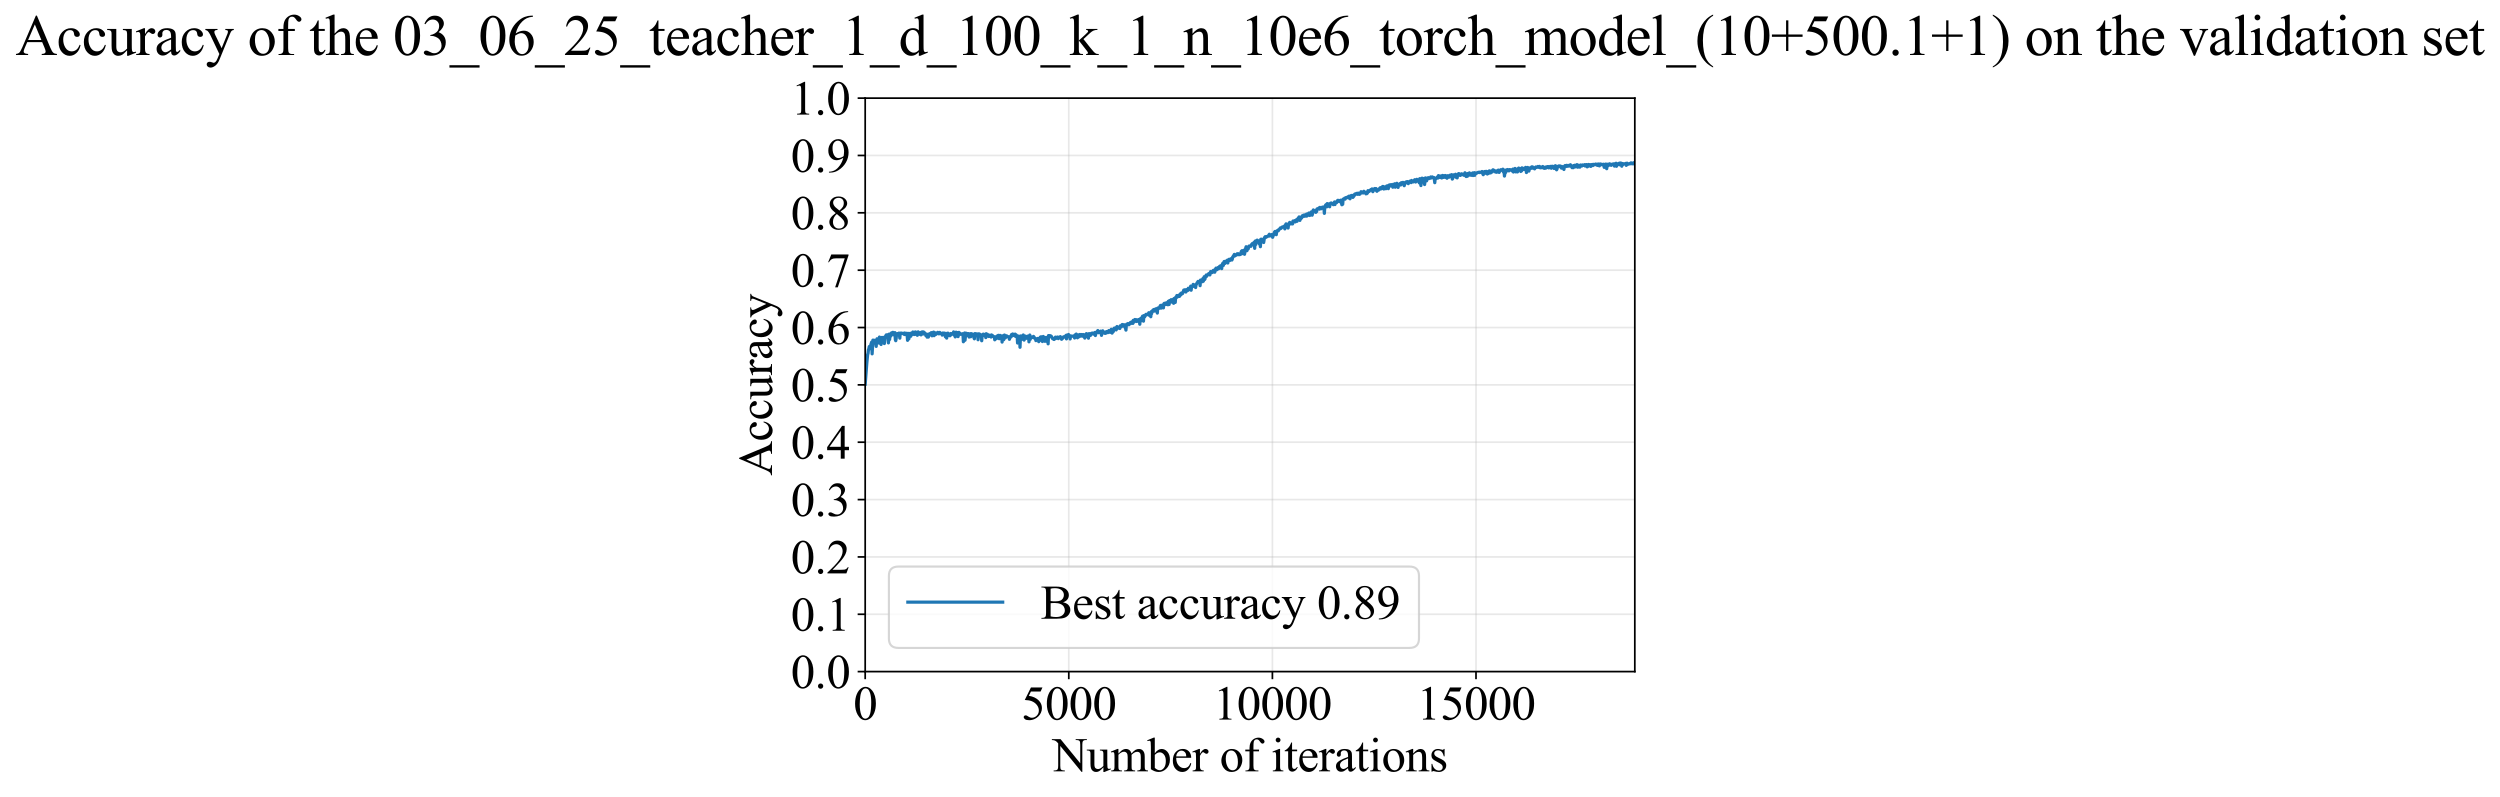 <?xml version="1.0" encoding="utf-8" standalone="no"?>
<!DOCTYPE svg PUBLIC "-//W3C//DTD SVG 1.1//EN"
  "http://www.w3.org/Graphics/SVG/1.1/DTD/svg11.dtd">
<svg xmlns:xlink="http://www.w3.org/1999/xlink" width="1160.04pt" height="369.808pt" viewBox="0 0 1160.04 369.808" xmlns="http://www.w3.org/2000/svg" version="1.1">
 <defs>
  <style type="text/css">*{stroke-linejoin: round; stroke-linecap: butt}</style>
 </defs>
 <g id="figure_1">
  <g id="patch_1">
   <path d="M 0 369.808 
L 1160.04 369.808 
L 1160.04 0 
L 0 0 
z
" style="fill: #ffffff"/>
  </g>
  <g id="axes_1">
   <g id="patch_2">
    <path d="M 401.46 311.644 
L 758.58 311.644 
L 758.58 45.532 
L 401.46 45.532 
z
" style="fill: #ffffff"/>
   </g>
   <g id="matplotlib.axis_1">
    <g id="xtick_1">
     <g id="line2d_1">
      <path d="M 401.46 311.644 
L 401.46 45.532 
" clip-path="url(#pd36e7d804b)" style="fill: none; stroke: #b0b0b0; stroke-opacity: 0.3; stroke-width: 0.8; stroke-linecap: square"/>
     </g>
     <g id="line2d_2">
      <defs>
       <path id="mc26af908a6" d="M 0 0 
L 0 3.5 
" style="stroke: #000000; stroke-width: 0.8"/>
      </defs>
      <g>
       <use xlink:href="#mc26af908a6" x="401.46" y="311.644" style="stroke: #000000; stroke-width: 0.8"/>
      </g>
     </g>
     <g id="text_1">
      <!-- 0 -->
      <g transform="translate(395.96 333.92) scale(0.22 -0.22)">
       <defs>
        <path id="TimesNewRomanPSMT-30" d="M 231 2094 
Q 231 2819 450 3342 
Q 669 3866 1031 4122 
Q 1313 4325 1613 4325 
Q 2100 4325 2488 3828 
Q 2972 3213 2972 2159 
Q 2972 1422 2759 906 
Q 2547 391 2217 158 
Q 1888 -75 1581 -75 
Q 975 -75 572 641 
Q 231 1244 231 2094 
z
M 844 2016 
Q 844 1141 1059 588 
Q 1238 122 1591 122 
Q 1759 122 1940 273 
Q 2122 425 2216 781 
Q 2359 1319 2359 2297 
Q 2359 3022 2209 3506 
Q 2097 3866 1919 4016 
Q 1791 4119 1609 4119 
Q 1397 4119 1231 3928 
Q 1006 3669 925 3112 
Q 844 2556 844 2016 
z
" transform="scale(0.016)"/>
       </defs>
       <use xlink:href="#TimesNewRomanPSMT-30"/>
      </g>
     </g>
    </g>
    <g id="xtick_2">
     <g id="line2d_3">
      <path d="M 495.936 311.644 
L 495.936 45.532 
" clip-path="url(#pd36e7d804b)" style="fill: none; stroke: #b0b0b0; stroke-opacity: 0.3; stroke-width: 0.8; stroke-linecap: square"/>
     </g>
     <g id="line2d_4">
      <g>
       <use xlink:href="#mc26af908a6" x="495.936" y="311.644" style="stroke: #000000; stroke-width: 0.8"/>
      </g>
     </g>
     <g id="text_2">
      <!-- 5000 -->
      <g transform="translate(473.936 333.92) scale(0.22 -0.22)">
       <defs>
        <path id="TimesNewRomanPSMT-35" d="M 2778 4238 
L 2534 3706 
L 1259 3706 
L 981 3138 
Q 1809 3016 2294 2522 
Q 2709 2097 2709 1522 
Q 2709 1188 2573 903 
Q 2438 619 2231 419 
Q 2025 219 1772 97 
Q 1413 -75 1034 -75 
Q 653 -75 479 54 
Q 306 184 306 341 
Q 306 428 378 495 
Q 450 563 559 563 
Q 641 563 702 538 
Q 763 513 909 409 
Q 1144 247 1384 247 
Q 1750 247 2026 523 
Q 2303 800 2303 1197 
Q 2303 1581 2056 1914 
Q 1809 2247 1375 2428 
Q 1034 2569 447 2591 
L 1259 4238 
L 2778 4238 
z
" transform="scale(0.016)"/>
       </defs>
       <use xlink:href="#TimesNewRomanPSMT-35"/>
       <use xlink:href="#TimesNewRomanPSMT-30" transform="translate(50 0)"/>
       <use xlink:href="#TimesNewRomanPSMT-30" transform="translate(100 0)"/>
       <use xlink:href="#TimesNewRomanPSMT-30" transform="translate(150 0)"/>
      </g>
     </g>
    </g>
    <g id="xtick_3">
     <g id="line2d_5">
      <path d="M 590.413 311.644 
L 590.413 45.532 
" clip-path="url(#pd36e7d804b)" style="fill: none; stroke: #b0b0b0; stroke-opacity: 0.3; stroke-width: 0.8; stroke-linecap: square"/>
     </g>
     <g id="line2d_6">
      <g>
       <use xlink:href="#mc26af908a6" x="590.413" y="311.644" style="stroke: #000000; stroke-width: 0.8"/>
      </g>
     </g>
     <g id="text_3">
      <!-- 10000 -->
      <g transform="translate(562.913 333.92) scale(0.22 -0.22)">
       <defs>
        <path id="TimesNewRomanPSMT-31" d="M 750 3822 
L 1781 4325 
L 1884 4325 
L 1884 747 
Q 1884 391 1914 303 
Q 1944 216 2037 169 
Q 2131 122 2419 116 
L 2419 0 
L 825 0 
L 825 116 
Q 1125 122 1212 167 
Q 1300 213 1334 289 
Q 1369 366 1369 747 
L 1369 3034 
Q 1369 3497 1338 3628 
Q 1316 3728 1258 3775 
Q 1200 3822 1119 3822 
Q 1003 3822 797 3725 
L 750 3822 
z
" transform="scale(0.016)"/>
       </defs>
       <use xlink:href="#TimesNewRomanPSMT-31"/>
       <use xlink:href="#TimesNewRomanPSMT-30" transform="translate(50 0)"/>
       <use xlink:href="#TimesNewRomanPSMT-30" transform="translate(100 0)"/>
       <use xlink:href="#TimesNewRomanPSMT-30" transform="translate(150 0)"/>
       <use xlink:href="#TimesNewRomanPSMT-30" transform="translate(200 0)"/>
      </g>
     </g>
    </g>
    <g id="xtick_4">
     <g id="line2d_7">
      <path d="M 684.889 311.644 
L 684.889 45.532 
" clip-path="url(#pd36e7d804b)" style="fill: none; stroke: #b0b0b0; stroke-opacity: 0.3; stroke-width: 0.8; stroke-linecap: square"/>
     </g>
     <g id="line2d_8">
      <g>
       <use xlink:href="#mc26af908a6" x="684.889" y="311.644" style="stroke: #000000; stroke-width: 0.8"/>
      </g>
     </g>
     <g id="text_4">
      <!-- 15000 -->
      <g transform="translate(657.389 333.92) scale(0.22 -0.22)">
       <use xlink:href="#TimesNewRomanPSMT-31"/>
       <use xlink:href="#TimesNewRomanPSMT-35" transform="translate(50 0)"/>
       <use xlink:href="#TimesNewRomanPSMT-30" transform="translate(100 0)"/>
       <use xlink:href="#TimesNewRomanPSMT-30" transform="translate(150 0)"/>
       <use xlink:href="#TimesNewRomanPSMT-30" transform="translate(200 0)"/>
      </g>
     </g>
    </g>
    <g id="text_5">
     <!-- Number of iterations -->
     <g transform="translate(488.378 357.902) scale(0.22 -0.22)">
      <defs>
       <path id="TimesNewRomanPSMT-4e" d="M -84 4238 
L 1066 4238 
L 3656 1059 
L 3656 3503 
Q 3656 3894 3569 3991 
Q 3453 4122 3203 4122 
L 3056 4122 
L 3056 4238 
L 4531 4238 
L 4531 4122 
L 4381 4122 
Q 4113 4122 4000 3959 
Q 3931 3859 3931 3503 
L 3931 -69 
L 3819 -69 
L 1025 3344 
L 1025 734 
Q 1025 344 1109 247 
Q 1228 116 1475 116 
L 1625 116 
L 1625 0 
L 150 0 
L 150 116 
L 297 116 
Q 569 116 681 278 
Q 750 378 750 734 
L 750 3681 
Q 566 3897 470 3965 
Q 375 4034 191 4094 
Q 100 4122 -84 4122 
L -84 4238 
z
" transform="scale(0.016)"/>
       <path id="TimesNewRomanPSMT-75" d="M 2709 2863 
L 2709 1128 
Q 2709 631 2732 520 
Q 2756 409 2807 365 
Q 2859 322 2928 322 
Q 3025 322 3147 375 
L 3191 266 
L 2334 -88 
L 2194 -88 
L 2194 519 
Q 1825 119 1631 15 
Q 1438 -88 1222 -88 
Q 981 -88 804 51 
Q 628 191 559 409 
Q 491 628 491 1028 
L 491 2306 
Q 491 2509 447 2587 
Q 403 2666 317 2708 
Q 231 2750 6 2747 
L 6 2863 
L 1009 2863 
L 1009 947 
Q 1009 547 1148 422 
Q 1288 297 1484 297 
Q 1619 297 1789 381 
Q 1959 466 2194 703 
L 2194 2325 
Q 2194 2569 2105 2655 
Q 2016 2741 1734 2747 
L 1734 2863 
L 2709 2863 
z
" transform="scale(0.016)"/>
       <path id="TimesNewRomanPSMT-6d" d="M 1050 2338 
Q 1363 2650 1419 2697 
Q 1559 2816 1721 2881 
Q 1884 2947 2044 2947 
Q 2313 2947 2506 2790 
Q 2700 2634 2766 2338 
Q 3088 2713 3309 2830 
Q 3531 2947 3766 2947 
Q 3994 2947 4170 2830 
Q 4347 2713 4450 2447 
Q 4519 2266 4519 1878 
L 4519 647 
Q 4519 378 4559 278 
Q 4591 209 4675 161 
Q 4759 113 4950 113 
L 4950 0 
L 3538 0 
L 3538 113 
L 3597 113 
Q 3781 113 3884 184 
Q 3956 234 3988 344 
Q 4000 397 4000 647 
L 4000 1878 
Q 4000 2228 3916 2372 
Q 3794 2572 3525 2572 
Q 3359 2572 3192 2489 
Q 3025 2406 2788 2181 
L 2781 2147 
L 2788 2013 
L 2788 647 
Q 2788 353 2820 281 
Q 2853 209 2943 161 
Q 3034 113 3253 113 
L 3253 0 
L 1806 0 
L 1806 113 
Q 2044 113 2133 169 
Q 2222 225 2256 338 
Q 2272 391 2272 647 
L 2272 1878 
Q 2272 2228 2169 2381 
Q 2031 2581 1784 2581 
Q 1616 2581 1450 2491 
Q 1191 2353 1050 2181 
L 1050 647 
Q 1050 366 1089 281 
Q 1128 197 1204 155 
Q 1281 113 1516 113 
L 1516 0 
L 100 0 
L 100 113 
Q 297 113 375 155 
Q 453 197 493 289 
Q 534 381 534 647 
L 534 1741 
Q 534 2213 506 2350 
Q 484 2453 437 2492 
Q 391 2531 309 2531 
Q 222 2531 100 2484 
L 53 2597 
L 916 2947 
L 1050 2947 
L 1050 2338 
z
" transform="scale(0.016)"/>
       <path id="TimesNewRomanPSMT-62" d="M 984 2369 
Q 1400 2947 1881 2947 
Q 2322 2947 2650 2570 
Q 2978 2194 2978 1541 
Q 2978 778 2472 313 
Q 2038 -88 1503 -88 
Q 1253 -88 995 3 
Q 738 94 469 275 
L 469 3241 
Q 469 3728 445 3840 
Q 422 3953 372 3993 
Q 322 4034 247 4034 
Q 159 4034 28 3984 
L -16 4094 
L 844 4444 
L 984 4444 
L 984 2369 
z
M 984 2169 
L 984 456 
Q 1144 300 1314 220 
Q 1484 141 1663 141 
Q 1947 141 2192 453 
Q 2438 766 2438 1363 
Q 2438 1913 2192 2208 
Q 1947 2503 1634 2503 
Q 1469 2503 1303 2419 
Q 1178 2356 984 2169 
z
" transform="scale(0.016)"/>
       <path id="TimesNewRomanPSMT-65" d="M 681 1784 
Q 678 1147 991 784 
Q 1303 422 1725 422 
Q 2006 422 2214 576 
Q 2422 731 2563 1106 
L 2659 1044 
Q 2594 616 2278 264 
Q 1963 -88 1488 -88 
Q 972 -88 605 314 
Q 238 716 238 1394 
Q 238 2128 614 2539 
Q 991 2950 1559 2950 
Q 2041 2950 2350 2633 
Q 2659 2316 2659 1784 
L 681 1784 
z
M 681 1966 
L 2006 1966 
Q 1991 2241 1941 2353 
Q 1863 2528 1708 2628 
Q 1553 2728 1384 2728 
Q 1125 2728 920 2526 
Q 716 2325 681 1966 
z
" transform="scale(0.016)"/>
       <path id="TimesNewRomanPSMT-72" d="M 1038 2947 
L 1038 2303 
Q 1397 2947 1775 2947 
Q 1947 2947 2059 2842 
Q 2172 2738 2172 2600 
Q 2172 2478 2090 2393 
Q 2009 2309 1897 2309 
Q 1788 2309 1652 2417 
Q 1516 2525 1450 2525 
Q 1394 2525 1328 2463 
Q 1188 2334 1038 2041 
L 1038 669 
Q 1038 431 1097 309 
Q 1138 225 1241 169 
Q 1344 113 1538 113 
L 1538 0 
L 72 0 
L 72 113 
Q 291 113 397 181 
Q 475 231 506 341 
Q 522 394 522 644 
L 522 1753 
Q 522 2253 501 2348 
Q 481 2444 426 2487 
Q 372 2531 291 2531 
Q 194 2531 72 2484 
L 41 2597 
L 906 2947 
L 1038 2947 
z
" transform="scale(0.016)"/>
       <path id="TimesNewRomanPSMT-20" transform="scale(0.016)"/>
       <path id="TimesNewRomanPSMT-6f" d="M 1600 2947 
Q 2250 2947 2644 2453 
Q 2978 2031 2978 1484 
Q 2978 1100 2793 706 
Q 2609 313 2286 112 
Q 1963 -88 1566 -88 
Q 919 -88 538 428 
Q 216 863 216 1403 
Q 216 1797 411 2186 
Q 606 2575 925 2761 
Q 1244 2947 1600 2947 
z
M 1503 2744 
Q 1338 2744 1170 2645 
Q 1003 2547 900 2300 
Q 797 2053 797 1666 
Q 797 1041 1045 587 
Q 1294 134 1700 134 
Q 2003 134 2200 384 
Q 2397 634 2397 1244 
Q 2397 2006 2069 2444 
Q 1847 2744 1503 2744 
z
" transform="scale(0.016)"/>
       <path id="TimesNewRomanPSMT-66" d="M 1319 2638 
L 1319 756 
Q 1319 356 1406 250 
Q 1522 113 1716 113 
L 1975 113 
L 1975 0 
L 266 0 
L 266 113 
L 394 113 
Q 519 113 622 175 
Q 725 238 764 344 
Q 803 450 803 756 
L 803 2638 
L 247 2638 
L 247 2863 
L 803 2863 
L 803 3050 
Q 803 3478 940 3775 
Q 1078 4072 1361 4255 
Q 1644 4438 1997 4438 
Q 2325 4438 2600 4225 
Q 2781 4084 2781 3909 
Q 2781 3816 2700 3733 
Q 2619 3650 2525 3650 
Q 2453 3650 2373 3701 
Q 2294 3753 2178 3923 
Q 2063 4094 1966 4153 
Q 1869 4213 1750 4213 
Q 1606 4213 1506 4136 
Q 1406 4059 1362 3898 
Q 1319 3738 1319 3069 
L 1319 2863 
L 2056 2863 
L 2056 2638 
L 1319 2638 
z
" transform="scale(0.016)"/>
       <path id="TimesNewRomanPSMT-69" d="M 928 4444 
Q 1059 4444 1151 4351 
Q 1244 4259 1244 4128 
Q 1244 3997 1151 3903 
Q 1059 3809 928 3809 
Q 797 3809 703 3903 
Q 609 3997 609 4128 
Q 609 4259 701 4351 
Q 794 4444 928 4444 
z
M 1188 2947 
L 1188 647 
Q 1188 378 1227 289 
Q 1266 200 1342 156 
Q 1419 113 1622 113 
L 1622 0 
L 231 0 
L 231 113 
Q 441 113 512 153 
Q 584 194 626 287 
Q 669 381 669 647 
L 669 1750 
Q 669 2216 641 2353 
Q 619 2453 572 2492 
Q 525 2531 444 2531 
Q 356 2531 231 2484 
L 188 2597 
L 1050 2947 
L 1188 2947 
z
" transform="scale(0.016)"/>
       <path id="TimesNewRomanPSMT-74" d="M 1031 3803 
L 1031 2863 
L 1700 2863 
L 1700 2644 
L 1031 2644 
L 1031 788 
Q 1031 509 1111 412 
Q 1191 316 1316 316 
Q 1419 316 1516 380 
Q 1613 444 1666 569 
L 1788 569 
Q 1678 263 1478 108 
Q 1278 -47 1066 -47 
Q 922 -47 784 33 
Q 647 113 581 261 
Q 516 409 516 719 
L 516 2644 
L 63 2644 
L 63 2747 
Q 234 2816 414 2980 
Q 594 3144 734 3369 
Q 806 3488 934 3803 
L 1031 3803 
z
" transform="scale(0.016)"/>
       <path id="TimesNewRomanPSMT-61" d="M 1822 413 
Q 1381 72 1269 19 
Q 1100 -59 909 -59 
Q 613 -59 420 144 
Q 228 347 228 678 
Q 228 888 322 1041 
Q 450 1253 767 1440 
Q 1084 1628 1822 1897 
L 1822 2009 
Q 1822 2438 1686 2597 
Q 1550 2756 1291 2756 
Q 1094 2756 978 2650 
Q 859 2544 859 2406 
L 866 2225 
Q 866 2081 792 2003 
Q 719 1925 600 1925 
Q 484 1925 411 2006 
Q 338 2088 338 2228 
Q 338 2497 613 2722 
Q 888 2947 1384 2947 
Q 1766 2947 2009 2819 
Q 2194 2722 2281 2516 
Q 2338 2381 2338 1966 
L 2338 994 
Q 2338 584 2353 492 
Q 2369 400 2405 369 
Q 2441 338 2488 338 
Q 2538 338 2575 359 
Q 2641 400 2828 588 
L 2828 413 
Q 2478 -56 2159 -56 
Q 2006 -56 1915 50 
Q 1825 156 1822 413 
z
M 1822 616 
L 1822 1706 
Q 1350 1519 1213 1441 
Q 966 1303 859 1153 
Q 753 1003 753 825 
Q 753 600 887 451 
Q 1022 303 1197 303 
Q 1434 303 1822 616 
z
" transform="scale(0.016)"/>
       <path id="TimesNewRomanPSMT-6e" d="M 1034 2341 
Q 1538 2947 1994 2947 
Q 2228 2947 2397 2830 
Q 2566 2713 2666 2444 
Q 2734 2256 2734 1869 
L 2734 647 
Q 2734 375 2778 278 
Q 2813 200 2889 156 
Q 2966 113 3172 113 
L 3172 0 
L 1756 0 
L 1756 113 
L 1816 113 
Q 2016 113 2095 173 
Q 2175 234 2206 353 
Q 2219 400 2219 647 
L 2219 1819 
Q 2219 2209 2117 2386 
Q 2016 2563 1775 2563 
Q 1403 2563 1034 2156 
L 1034 647 
Q 1034 356 1069 288 
Q 1113 197 1189 155 
Q 1266 113 1500 113 
L 1500 0 
L 84 0 
L 84 113 
L 147 113 
Q 366 113 442 223 
Q 519 334 519 647 
L 519 1709 
Q 519 2225 495 2337 
Q 472 2450 423 2490 
Q 375 2531 294 2531 
Q 206 2531 84 2484 
L 38 2597 
L 900 2947 
L 1034 2947 
L 1034 2341 
z
" transform="scale(0.016)"/>
       <path id="TimesNewRomanPSMT-73" d="M 2050 2947 
L 2050 1972 
L 1947 1972 
Q 1828 2431 1642 2597 
Q 1456 2763 1169 2763 
Q 950 2763 815 2647 
Q 681 2531 681 2391 
Q 681 2216 781 2091 
Q 878 1963 1175 1819 
L 1631 1597 
Q 2266 1288 2266 781 
Q 2266 391 1970 151 
Q 1675 -88 1309 -88 
Q 1047 -88 709 6 
Q 606 38 541 38 
Q 469 38 428 -44 
L 325 -44 
L 325 978 
L 428 978 
Q 516 541 762 319 
Q 1009 97 1316 97 
Q 1531 97 1667 223 
Q 1803 350 1803 528 
Q 1803 744 1651 891 
Q 1500 1038 1047 1263 
Q 594 1488 453 1669 
Q 313 1847 313 2119 
Q 313 2472 555 2709 
Q 797 2947 1181 2947 
Q 1350 2947 1591 2875 
Q 1750 2828 1803 2828 
Q 1853 2828 1881 2850 
Q 1909 2872 1947 2947 
L 2050 2947 
z
" transform="scale(0.016)"/>
      </defs>
      <use xlink:href="#TimesNewRomanPSMT-4e"/>
      <use xlink:href="#TimesNewRomanPSMT-75" transform="translate(72.217 0)"/>
      <use xlink:href="#TimesNewRomanPSMT-6d" transform="translate(122.217 0)"/>
      <use xlink:href="#TimesNewRomanPSMT-62" transform="translate(200 0)"/>
      <use xlink:href="#TimesNewRomanPSMT-65" transform="translate(250 0)"/>
      <use xlink:href="#TimesNewRomanPSMT-72" transform="translate(294.385 0)"/>
      <use xlink:href="#TimesNewRomanPSMT-20" transform="translate(327.686 0)"/>
      <use xlink:href="#TimesNewRomanPSMT-6f" transform="translate(352.686 0)"/>
      <use xlink:href="#TimesNewRomanPSMT-66" transform="translate(402.686 0)"/>
      <use xlink:href="#TimesNewRomanPSMT-20" transform="translate(435.986 0)"/>
      <use xlink:href="#TimesNewRomanPSMT-69" transform="translate(460.986 0)"/>
      <use xlink:href="#TimesNewRomanPSMT-74" transform="translate(488.77 0)"/>
      <use xlink:href="#TimesNewRomanPSMT-65" transform="translate(516.553 0)"/>
      <use xlink:href="#TimesNewRomanPSMT-72" transform="translate(560.938 0)"/>
      <use xlink:href="#TimesNewRomanPSMT-61" transform="translate(594.238 0)"/>
      <use xlink:href="#TimesNewRomanPSMT-74" transform="translate(638.623 0)"/>
      <use xlink:href="#TimesNewRomanPSMT-69" transform="translate(666.406 0)"/>
      <use xlink:href="#TimesNewRomanPSMT-6f" transform="translate(694.189 0)"/>
      <use xlink:href="#TimesNewRomanPSMT-6e" transform="translate(744.189 0)"/>
      <use xlink:href="#TimesNewRomanPSMT-73" transform="translate(794.189 0)"/>
     </g>
    </g>
   </g>
   <g id="matplotlib.axis_2">
    <g id="ytick_1">
     <g id="line2d_9">
      <path d="M 401.46 311.644 
L 758.58 311.644 
" clip-path="url(#pd36e7d804b)" style="fill: none; stroke: #b0b0b0; stroke-opacity: 0.3; stroke-width: 0.8; stroke-linecap: square"/>
     </g>
     <g id="line2d_10">
      <defs>
       <path id="m6b1e5ea1af" d="M 0 0 
L -3.5 0 
" style="stroke: #000000; stroke-width: 0.8"/>
      </defs>
      <g>
       <use xlink:href="#m6b1e5ea1af" x="401.46" y="311.644" style="stroke: #000000; stroke-width: 0.8"/>
      </g>
     </g>
     <g id="text_6">
      <!-- 0.0 -->
      <g transform="translate(366.96 319.282) scale(0.22 -0.22)">
       <defs>
        <path id="TimesNewRomanPSMT-2e" d="M 800 606 
Q 947 606 1047 504 
Q 1147 403 1147 259 
Q 1147 116 1045 14 
Q 944 -88 800 -88 
Q 656 -88 554 14 
Q 453 116 453 259 
Q 453 406 554 506 
Q 656 606 800 606 
z
" transform="scale(0.016)"/>
       </defs>
       <use xlink:href="#TimesNewRomanPSMT-30"/>
       <use xlink:href="#TimesNewRomanPSMT-2e" transform="translate(50 0)"/>
       <use xlink:href="#TimesNewRomanPSMT-30" transform="translate(75 0)"/>
      </g>
     </g>
    </g>
    <g id="ytick_2">
     <g id="line2d_11">
      <path d="M 401.46 285.032 
L 758.58 285.032 
" clip-path="url(#pd36e7d804b)" style="fill: none; stroke: #b0b0b0; stroke-opacity: 0.3; stroke-width: 0.8; stroke-linecap: square"/>
     </g>
     <g id="line2d_12">
      <g>
       <use xlink:href="#m6b1e5ea1af" x="401.46" y="285.032" style="stroke: #000000; stroke-width: 0.8"/>
      </g>
     </g>
     <g id="text_7">
      <!-- 0.1 -->
      <g transform="translate(366.96 292.67) scale(0.22 -0.22)">
       <use xlink:href="#TimesNewRomanPSMT-30"/>
       <use xlink:href="#TimesNewRomanPSMT-2e" transform="translate(50 0)"/>
       <use xlink:href="#TimesNewRomanPSMT-31" transform="translate(75 0)"/>
      </g>
     </g>
    </g>
    <g id="ytick_3">
     <g id="line2d_13">
      <path d="M 401.46 258.421 
L 758.58 258.421 
" clip-path="url(#pd36e7d804b)" style="fill: none; stroke: #b0b0b0; stroke-opacity: 0.3; stroke-width: 0.8; stroke-linecap: square"/>
     </g>
     <g id="line2d_14">
      <g>
       <use xlink:href="#m6b1e5ea1af" x="401.46" y="258.421" style="stroke: #000000; stroke-width: 0.8"/>
      </g>
     </g>
     <g id="text_8">
      <!-- 0.2 -->
      <g transform="translate(366.96 266.059) scale(0.22 -0.22)">
       <defs>
        <path id="TimesNewRomanPSMT-32" d="M 2934 816 
L 2638 0 
L 138 0 
L 138 116 
Q 1241 1122 1691 1759 
Q 2141 2397 2141 2925 
Q 2141 3328 1894 3587 
Q 1647 3847 1303 3847 
Q 991 3847 742 3664 
Q 494 3481 375 3128 
L 259 3128 
Q 338 3706 661 4015 
Q 984 4325 1469 4325 
Q 1984 4325 2329 3994 
Q 2675 3663 2675 3213 
Q 2675 2891 2525 2569 
Q 2294 2063 1775 1497 
Q 997 647 803 472 
L 1909 472 
Q 2247 472 2383 497 
Q 2519 522 2628 598 
Q 2738 675 2819 816 
L 2934 816 
z
" transform="scale(0.016)"/>
       </defs>
       <use xlink:href="#TimesNewRomanPSMT-30"/>
       <use xlink:href="#TimesNewRomanPSMT-2e" transform="translate(50 0)"/>
       <use xlink:href="#TimesNewRomanPSMT-32" transform="translate(75 0)"/>
      </g>
     </g>
    </g>
    <g id="ytick_4">
     <g id="line2d_15">
      <path d="M 401.46 231.81 
L 758.58 231.81 
" clip-path="url(#pd36e7d804b)" style="fill: none; stroke: #b0b0b0; stroke-opacity: 0.3; stroke-width: 0.8; stroke-linecap: square"/>
     </g>
     <g id="line2d_16">
      <g>
       <use xlink:href="#m6b1e5ea1af" x="401.46" y="231.81" style="stroke: #000000; stroke-width: 0.8"/>
      </g>
     </g>
     <g id="text_9">
      <!-- 0.3 -->
      <g transform="translate(366.96 239.448) scale(0.22 -0.22)">
       <defs>
        <path id="TimesNewRomanPSMT-33" d="M 325 3431 
Q 506 3859 782 4092 
Q 1059 4325 1472 4325 
Q 1981 4325 2253 3994 
Q 2459 3747 2459 3466 
Q 2459 3003 1878 2509 
Q 2269 2356 2469 2072 
Q 2669 1788 2669 1403 
Q 2669 853 2319 450 
Q 1863 -75 997 -75 
Q 569 -75 414 31 
Q 259 138 259 259 
Q 259 350 332 419 
Q 406 488 509 488 
Q 588 488 669 463 
Q 722 447 909 348 
Q 1097 250 1169 231 
Q 1284 197 1416 197 
Q 1734 197 1970 444 
Q 2206 691 2206 1028 
Q 2206 1275 2097 1509 
Q 2016 1684 1919 1775 
Q 1784 1900 1550 2001 
Q 1316 2103 1072 2103 
L 972 2103 
L 972 2197 
Q 1219 2228 1467 2375 
Q 1716 2522 1828 2728 
Q 1941 2934 1941 3181 
Q 1941 3503 1739 3701 
Q 1538 3900 1238 3900 
Q 753 3900 428 3381 
L 325 3431 
z
" transform="scale(0.016)"/>
       </defs>
       <use xlink:href="#TimesNewRomanPSMT-30"/>
       <use xlink:href="#TimesNewRomanPSMT-2e" transform="translate(50 0)"/>
       <use xlink:href="#TimesNewRomanPSMT-33" transform="translate(75 0)"/>
      </g>
     </g>
    </g>
    <g id="ytick_5">
     <g id="line2d_17">
      <path d="M 401.46 205.199 
L 758.58 205.199 
" clip-path="url(#pd36e7d804b)" style="fill: none; stroke: #b0b0b0; stroke-opacity: 0.3; stroke-width: 0.8; stroke-linecap: square"/>
     </g>
     <g id="line2d_18">
      <g>
       <use xlink:href="#m6b1e5ea1af" x="401.46" y="205.199" style="stroke: #000000; stroke-width: 0.8"/>
      </g>
     </g>
     <g id="text_10">
      <!-- 0.4 -->
      <g transform="translate(366.96 212.837) scale(0.22 -0.22)">
       <defs>
        <path id="TimesNewRomanPSMT-34" d="M 2978 1563 
L 2978 1119 
L 2409 1119 
L 2409 0 
L 1894 0 
L 1894 1119 
L 100 1119 
L 100 1519 
L 2066 4325 
L 2409 4325 
L 2409 1563 
L 2978 1563 
z
M 1894 1563 
L 1894 3666 
L 406 1563 
L 1894 1563 
z
" transform="scale(0.016)"/>
       </defs>
       <use xlink:href="#TimesNewRomanPSMT-30"/>
       <use xlink:href="#TimesNewRomanPSMT-2e" transform="translate(50 0)"/>
       <use xlink:href="#TimesNewRomanPSMT-34" transform="translate(75 0)"/>
      </g>
     </g>
    </g>
    <g id="ytick_6">
     <g id="line2d_19">
      <path d="M 401.46 178.588 
L 758.58 178.588 
" clip-path="url(#pd36e7d804b)" style="fill: none; stroke: #b0b0b0; stroke-opacity: 0.3; stroke-width: 0.8; stroke-linecap: square"/>
     </g>
     <g id="line2d_20">
      <g>
       <use xlink:href="#m6b1e5ea1af" x="401.46" y="178.588" style="stroke: #000000; stroke-width: 0.8"/>
      </g>
     </g>
     <g id="text_11">
      <!-- 0.5 -->
      <g transform="translate(366.96 186.226) scale(0.22 -0.22)">
       <use xlink:href="#TimesNewRomanPSMT-30"/>
       <use xlink:href="#TimesNewRomanPSMT-2e" transform="translate(50 0)"/>
       <use xlink:href="#TimesNewRomanPSMT-35" transform="translate(75 0)"/>
      </g>
     </g>
    </g>
    <g id="ytick_7">
     <g id="line2d_21">
      <path d="M 401.46 151.976 
L 758.58 151.976 
" clip-path="url(#pd36e7d804b)" style="fill: none; stroke: #b0b0b0; stroke-opacity: 0.3; stroke-width: 0.8; stroke-linecap: square"/>
     </g>
     <g id="line2d_22">
      <g>
       <use xlink:href="#m6b1e5ea1af" x="401.46" y="151.976" style="stroke: #000000; stroke-width: 0.8"/>
      </g>
     </g>
     <g id="text_12">
      <!-- 0.6 -->
      <g transform="translate(366.96 159.614) scale(0.22 -0.22)">
       <defs>
        <path id="TimesNewRomanPSMT-36" d="M 2869 4325 
L 2869 4209 
Q 2456 4169 2195 4045 
Q 1934 3922 1679 3669 
Q 1425 3416 1258 3105 
Q 1091 2794 978 2366 
Q 1428 2675 1881 2675 
Q 2316 2675 2634 2325 
Q 2953 1975 2953 1425 
Q 2953 894 2631 456 
Q 2244 -75 1606 -75 
Q 1172 -75 869 213 
Q 275 772 275 1663 
Q 275 2231 503 2743 
Q 731 3256 1154 3653 
Q 1578 4050 1965 4187 
Q 2353 4325 2688 4325 
L 2869 4325 
z
M 925 2138 
Q 869 1716 869 1456 
Q 869 1156 980 804 
Q 1091 453 1309 247 
Q 1469 100 1697 100 
Q 1969 100 2183 356 
Q 2397 613 2397 1088 
Q 2397 1622 2184 2012 
Q 1972 2403 1581 2403 
Q 1463 2403 1327 2353 
Q 1191 2303 925 2138 
z
" transform="scale(0.016)"/>
       </defs>
       <use xlink:href="#TimesNewRomanPSMT-30"/>
       <use xlink:href="#TimesNewRomanPSMT-2e" transform="translate(50 0)"/>
       <use xlink:href="#TimesNewRomanPSMT-36" transform="translate(75 0)"/>
      </g>
     </g>
    </g>
    <g id="ytick_8">
     <g id="line2d_23">
      <path d="M 401.46 125.365 
L 758.58 125.365 
" clip-path="url(#pd36e7d804b)" style="fill: none; stroke: #b0b0b0; stroke-opacity: 0.3; stroke-width: 0.8; stroke-linecap: square"/>
     </g>
     <g id="line2d_24">
      <g>
       <use xlink:href="#m6b1e5ea1af" x="401.46" y="125.365" style="stroke: #000000; stroke-width: 0.8"/>
      </g>
     </g>
     <g id="text_13">
      <!-- 0.7 -->
      <g transform="translate(366.96 133.003) scale(0.22 -0.22)">
       <defs>
        <path id="TimesNewRomanPSMT-37" d="M 644 4238 
L 2916 4238 
L 2916 4119 
L 1503 -88 
L 1153 -88 
L 2419 3728 
L 1253 3728 
Q 900 3728 750 3644 
Q 488 3500 328 3200 
L 238 3234 
L 644 4238 
z
" transform="scale(0.016)"/>
       </defs>
       <use xlink:href="#TimesNewRomanPSMT-30"/>
       <use xlink:href="#TimesNewRomanPSMT-2e" transform="translate(50 0)"/>
       <use xlink:href="#TimesNewRomanPSMT-37" transform="translate(75 0)"/>
      </g>
     </g>
    </g>
    <g id="ytick_9">
     <g id="line2d_25">
      <path d="M 401.46 98.754 
L 758.58 98.754 
" clip-path="url(#pd36e7d804b)" style="fill: none; stroke: #b0b0b0; stroke-opacity: 0.3; stroke-width: 0.8; stroke-linecap: square"/>
     </g>
     <g id="line2d_26">
      <g>
       <use xlink:href="#m6b1e5ea1af" x="401.46" y="98.754" style="stroke: #000000; stroke-width: 0.8"/>
      </g>
     </g>
     <g id="text_14">
      <!-- 0.8 -->
      <g transform="translate(366.96 106.392) scale(0.22 -0.22)">
       <defs>
        <path id="TimesNewRomanPSMT-38" d="M 1228 2134 
Q 725 2547 579 2797 
Q 434 3047 434 3316 
Q 434 3728 753 4026 
Q 1072 4325 1600 4325 
Q 2113 4325 2425 4047 
Q 2738 3769 2738 3413 
Q 2738 3175 2569 2928 
Q 2400 2681 1866 2347 
Q 2416 1922 2594 1678 
Q 2831 1359 2831 1006 
Q 2831 559 2490 242 
Q 2150 -75 1597 -75 
Q 994 -75 656 303 
Q 388 606 388 966 
Q 388 1247 577 1523 
Q 766 1800 1228 2134 
z
M 1719 2469 
Q 2094 2806 2194 3001 
Q 2294 3197 2294 3444 
Q 2294 3772 2109 3958 
Q 1925 4144 1606 4144 
Q 1288 4144 1088 3959 
Q 888 3775 888 3528 
Q 888 3366 970 3203 
Q 1053 3041 1206 2894 
L 1719 2469 
z
M 1375 2016 
Q 1116 1797 991 1539 
Q 866 1281 866 981 
Q 866 578 1086 336 
Q 1306 94 1647 94 
Q 1984 94 2187 284 
Q 2391 475 2391 747 
Q 2391 972 2272 1150 
Q 2050 1481 1375 2016 
z
" transform="scale(0.016)"/>
       </defs>
       <use xlink:href="#TimesNewRomanPSMT-30"/>
       <use xlink:href="#TimesNewRomanPSMT-2e" transform="translate(50 0)"/>
       <use xlink:href="#TimesNewRomanPSMT-38" transform="translate(75 0)"/>
      </g>
     </g>
    </g>
    <g id="ytick_10">
     <g id="line2d_27">
      <path d="M 401.46 72.143 
L 758.58 72.143 
" clip-path="url(#pd36e7d804b)" style="fill: none; stroke: #b0b0b0; stroke-opacity: 0.3; stroke-width: 0.8; stroke-linecap: square"/>
     </g>
     <g id="line2d_28">
      <g>
       <use xlink:href="#m6b1e5ea1af" x="401.46" y="72.143" style="stroke: #000000; stroke-width: 0.8"/>
      </g>
     </g>
     <g id="text_15">
      <!-- 0.9 -->
      <g transform="translate(366.96 79.781) scale(0.22 -0.22)">
       <defs>
        <path id="TimesNewRomanPSMT-39" d="M 338 -88 
L 338 28 
Q 744 34 1094 217 
Q 1444 400 1770 856 
Q 2097 1313 2225 1859 
Q 1734 1544 1338 1544 
Q 891 1544 572 1889 
Q 253 2234 253 2806 
Q 253 3363 572 3797 
Q 956 4325 1575 4325 
Q 2097 4325 2469 3894 
Q 2925 3359 2925 2575 
Q 2925 1869 2578 1258 
Q 2231 647 1613 244 
Q 1109 -88 516 -88 
L 338 -88 
z
M 2275 2091 
Q 2331 2497 2331 2741 
Q 2331 3044 2228 3395 
Q 2125 3747 1936 3934 
Q 1747 4122 1506 4122 
Q 1228 4122 1018 3872 
Q 809 3622 809 3128 
Q 809 2469 1088 2097 
Q 1291 1828 1588 1828 
Q 1731 1828 1928 1897 
Q 2125 1966 2275 2091 
z
" transform="scale(0.016)"/>
       </defs>
       <use xlink:href="#TimesNewRomanPSMT-30"/>
       <use xlink:href="#TimesNewRomanPSMT-2e" transform="translate(50 0)"/>
       <use xlink:href="#TimesNewRomanPSMT-39" transform="translate(75 0)"/>
      </g>
     </g>
    </g>
    <g id="ytick_11">
     <g id="line2d_29">
      <path d="M 401.46 45.532 
L 758.58 45.532 
" clip-path="url(#pd36e7d804b)" style="fill: none; stroke: #b0b0b0; stroke-opacity: 0.3; stroke-width: 0.8; stroke-linecap: square"/>
     </g>
     <g id="line2d_30">
      <g>
       <use xlink:href="#m6b1e5ea1af" x="401.46" y="45.532" style="stroke: #000000; stroke-width: 0.8"/>
      </g>
     </g>
     <g id="text_16">
      <!-- 1.0 -->
      <g transform="translate(366.96 53.17) scale(0.22 -0.22)">
       <use xlink:href="#TimesNewRomanPSMT-31"/>
       <use xlink:href="#TimesNewRomanPSMT-2e" transform="translate(50 0)"/>
       <use xlink:href="#TimesNewRomanPSMT-30" transform="translate(75 0)"/>
      </g>
     </g>
    </g>
    <g id="text_17">
     <!-- Accuracy -->
     <g transform="translate(358.213 220.726) rotate(-90) scale(0.22 -0.22)">
      <defs>
       <path id="TimesNewRomanPSMT-41" d="M 2928 1419 
L 1288 1419 
L 1000 750 
Q 894 503 894 381 
Q 894 284 986 211 
Q 1078 138 1384 116 
L 1384 0 
L 50 0 
L 50 116 
Q 316 163 394 238 
Q 553 388 747 847 
L 2238 4334 
L 2347 4334 
L 3822 809 
Q 4000 384 4145 257 
Q 4291 131 4550 116 
L 4550 0 
L 2878 0 
L 2878 116 
Q 3131 128 3220 200 
Q 3309 272 3309 375 
Q 3309 513 3184 809 
L 2928 1419 
z
M 2841 1650 
L 2122 3363 
L 1384 1650 
L 2841 1650 
z
" transform="scale(0.016)"/>
       <path id="TimesNewRomanPSMT-63" d="M 2631 1088 
Q 2516 522 2178 217 
Q 1841 -88 1431 -88 
Q 944 -88 581 321 
Q 219 731 219 1428 
Q 219 2103 620 2525 
Q 1022 2947 1584 2947 
Q 2006 2947 2278 2723 
Q 2550 2500 2550 2259 
Q 2550 2141 2473 2067 
Q 2397 1994 2259 1994 
Q 2075 1994 1981 2113 
Q 1928 2178 1911 2362 
Q 1894 2547 1784 2644 
Q 1675 2738 1481 2738 
Q 1169 2738 978 2506 
Q 725 2200 725 1697 
Q 725 1184 976 792 
Q 1228 400 1656 400 
Q 1963 400 2206 609 
Q 2378 753 2541 1131 
L 2631 1088 
z
" transform="scale(0.016)"/>
       <path id="TimesNewRomanPSMT-79" d="M 38 2863 
L 1372 2863 
L 1372 2747 
L 1306 2747 
Q 1166 2747 1095 2686 
Q 1025 2625 1025 2534 
Q 1025 2413 1128 2197 
L 1825 753 
L 2466 2334 
Q 2519 2463 2519 2588 
Q 2519 2644 2497 2672 
Q 2472 2706 2419 2726 
Q 2366 2747 2231 2747 
L 2231 2863 
L 3163 2863 
L 3163 2747 
Q 3047 2734 2984 2696 
Q 2922 2659 2847 2556 
Q 2819 2513 2741 2316 
L 1575 -541 
Q 1406 -956 1132 -1168 
Q 859 -1381 606 -1381 
Q 422 -1381 303 -1275 
Q 184 -1169 184 -1031 
Q 184 -900 270 -820 
Q 356 -741 506 -741 
Q 609 -741 788 -809 
Q 913 -856 944 -856 
Q 1038 -856 1148 -759 
Q 1259 -663 1372 -384 
L 1575 113 
L 547 2272 
Q 500 2369 397 2513 
Q 319 2622 269 2659 
Q 197 2709 38 2747 
L 38 2863 
z
" transform="scale(0.016)"/>
      </defs>
      <use xlink:href="#TimesNewRomanPSMT-41"/>
      <use xlink:href="#TimesNewRomanPSMT-63" transform="translate(72.217 0)"/>
      <use xlink:href="#TimesNewRomanPSMT-63" transform="translate(116.602 0)"/>
      <use xlink:href="#TimesNewRomanPSMT-75" transform="translate(160.986 0)"/>
      <use xlink:href="#TimesNewRomanPSMT-72" transform="translate(210.986 0)"/>
      <use xlink:href="#TimesNewRomanPSMT-61" transform="translate(244.287 0)"/>
      <use xlink:href="#TimesNewRomanPSMT-63" transform="translate(288.672 0)"/>
      <use xlink:href="#TimesNewRomanPSMT-79" transform="translate(333.057 0)"/>
     </g>
    </g>
   </g>
   <g id="line2d_31">
    <path d="M 401.46 178.247 
L 402.216 168.387 
L 402.595 164.516 
L 402.784 164.007 
L 402.973 162.307 
L 403.162 161.844 
L 403.351 160.817 
L 403.54 161.854 
L 403.918 161.269 
L 404.107 159.821 
L 404.485 158.704 
L 404.674 164.183 
L 405.052 157.831 
L 405.241 158.326 
L 405.43 157.863 
L 405.619 158.885 
L 405.808 157.908 
L 405.997 158.105 
L 406.186 159.372 
L 406.376 159.252 
L 406.565 160.726 
L 406.754 158.131 
L 406.943 157.203 
L 407.132 158.054 
L 407.321 157.746 
L 407.51 157.666 
L 407.699 157.413 
L 407.888 159.196 
L 408.077 156.404 
L 408.266 157.958 
L 408.455 157.458 
L 408.644 159.451 
L 408.833 159.853 
L 409.022 156.644 
L 409.211 156.585 
L 409.589 157.213 
L 409.778 156.575 
L 409.968 156.902 
L 410.157 156.926 
L 410.346 159.403 
L 410.724 156.189 
L 410.913 156.38 
L 411.102 155.619 
L 411.291 155.375 
L 411.669 156.543 
L 411.858 155.34 
L 412.047 155.3 
L 412.236 159.1 
L 412.614 155.01 
L 412.803 157.503 
L 412.992 155.156 
L 413.181 155.188 
L 413.37 155.915 
L 413.56 154.587 
L 413.749 154.417 
L 413.938 154.733 
L 414.127 154.757 
L 414.316 154.214 
L 414.505 154.637 
L 414.694 155.343 
L 414.883 154.366 
L 415.072 154.417 
L 415.261 154.35 
L 415.45 157.599 
L 415.639 158.089 
L 415.828 157.104 
L 416.017 154.906 
L 416.206 155.042 
L 416.395 154.781 
L 416.584 155.343 
L 416.773 155.247 
L 416.962 154.677 
L 417.152 154.552 
L 417.341 155.303 
L 417.53 156.902 
L 417.719 154.661 
L 417.908 154.951 
L 418.097 154.52 
L 418.853 154.789 
L 419.042 154.627 
L 419.42 154.877 
L 419.609 155.188 
L 419.798 154.499 
L 419.987 155.239 
L 420.176 154.699 
L 420.365 154.816 
L 420.554 155.252 
L 420.744 154.632 
L 420.933 155.38 
L 421.122 157.916 
L 421.5 154.707 
L 421.689 157.275 
L 421.878 156.508 
L 422.067 154.733 
L 422.256 154.858 
L 422.445 155.896 
L 422.634 156.011 
L 422.823 154.571 
L 423.012 154.813 
L 423.201 155.247 
L 423.579 154.049 
L 423.768 154.574 
L 423.957 154.347 
L 424.146 155.226 
L 424.336 154.8 
L 424.525 155.186 
L 424.714 154.012 
L 424.903 154.121 
L 425.092 154.595 
L 425.281 154.174 
L 425.47 154.323 
L 425.659 155.574 
L 425.848 154.425 
L 426.037 153.98 
L 426.226 154.26 
L 426.415 154.885 
L 426.604 154.813 
L 426.793 155.143 
L 427.171 154.283 
L 427.36 155.388 
L 427.738 154.049 
L 427.928 154.108 
L 428.117 153.996 
L 428.306 154.981 
L 428.495 154.025 
L 428.873 154.297 
L 429.062 154.619 
L 429.251 154.643 
L 429.629 155.742 
L 430.007 155.069 
L 430.196 156.428 
L 430.574 155.132 
L 430.763 156.418 
L 431.33 154.832 
L 431.709 155.108 
L 432.087 154.385 
L 432.276 154.345 
L 432.465 155.83 
L 432.654 154.456 
L 433.221 154.095 
L 433.41 155.755 
L 433.788 154.379 
L 433.977 155.292 
L 434.166 154.579 
L 434.355 155.124 
L 434.733 154.475 
L 434.922 154.547 
L 435.112 154.217 
L 435.49 154.443 
L 435.679 154.922 
L 436.057 154.238 
L 436.246 154.741 
L 436.435 154.64 
L 436.624 154.816 
L 436.813 154.818 
L 437.002 154.683 
L 437.191 155.492 
L 437.38 154.542 
L 437.569 155.367 
L 437.758 154.552 
L 437.947 155.116 
L 438.136 154.675 
L 438.325 154.571 
L 438.514 154.709 
L 438.704 156.298 
L 438.893 155.835 
L 439.082 154.983 
L 439.271 156.889 
L 439.46 154.664 
L 439.649 154.776 
L 439.838 154.584 
L 440.027 155.718 
L 440.216 155.21 
L 440.405 155.627 
L 440.594 154.983 
L 440.783 155.798 
L 441.161 154.773 
L 441.35 155.364 
L 441.539 154.808 
L 441.728 154.938 
L 441.917 154.752 
L 442.296 155.023 
L 442.485 154.015 
L 442.863 155.614 
L 443.052 154.792 
L 443.241 156.33 
L 443.43 154.448 
L 443.619 154.137 
L 443.808 154.627 
L 443.997 154.778 
L 444.186 155.641 
L 444.375 154.321 
L 444.564 156.192 
L 444.942 154.238 
L 445.131 154.856 
L 445.32 154.547 
L 445.698 155.132 
L 445.888 155.013 
L 446.266 155.138 
L 446.455 154.885 
L 446.644 154.837 
L 446.833 154.989 
L 447.022 158.579 
L 447.211 154.877 
L 447.4 156.458 
L 447.589 154.52 
L 447.778 157.884 
L 448.156 154.582 
L 448.345 154.632 
L 448.534 154.885 
L 448.723 154.757 
L 448.912 155.635 
L 449.29 154.784 
L 449.669 156.396 
L 449.858 155.641 
L 450.047 155.452 
L 450.236 154.829 
L 450.425 156.263 
L 450.803 154.818 
L 451.559 155.412 
L 451.748 155.127 
L 451.937 156.732 
L 452.126 157.203 
L 452.315 154.818 
L 452.504 155.175 
L 452.693 154.834 
L 453.071 155.13 
L 453.261 154.912 
L 453.45 155.957 
L 453.639 155.077 
L 453.828 157.639 
L 454.017 154.919 
L 454.395 154.927 
L 454.584 155.686 
L 454.773 155.154 
L 455.151 155.875 
L 455.34 155.524 
L 455.529 158.11 
L 455.718 155.851 
L 456.096 155.111 
L 456.285 155.039 
L 456.474 155.191 
L 456.663 155.673 
L 457.042 155.146 
L 457.231 155.348 
L 457.42 156.649 
L 457.609 154.85 
L 457.798 155.548 
L 457.987 155.202 
L 458.176 155.108 
L 458.365 155.401 
L 458.554 155.404 
L 458.743 156.128 
L 458.932 155.489 
L 459.121 155.585 
L 459.31 156.085 
L 459.499 155.582 
L 459.688 155.768 
L 459.877 156.386 
L 460.066 155.398 
L 460.255 155.758 
L 460.445 155.627 
L 461.012 156.218 
L 461.201 156.17 
L 461.39 156.327 
L 461.579 157.671 
L 461.768 156.314 
L 461.957 157.264 
L 462.146 156.293 
L 462.335 157.134 
L 462.524 156.048 
L 462.713 156.237 
L 462.902 155.774 
L 463.28 155.603 
L 463.469 155.731 
L 463.658 157.16 
L 463.847 156.942 
L 464.037 155.627 
L 464.226 156.474 
L 464.415 155.952 
L 464.604 156.213 
L 464.793 155.867 
L 464.982 158.725 
L 465.171 155.856 
L 465.36 156.673 
L 465.549 156.074 
L 465.738 157.626 
L 465.927 155.548 
L 466.116 155.468 
L 466.494 156.801 
L 466.683 155.83 
L 466.872 155.984 
L 467.061 155.808 
L 467.439 156.266 
L 467.818 156.205 
L 468.007 156.436 
L 468.196 156.314 
L 468.385 157.442 
L 468.763 156.122 
L 468.952 156.048 
L 469.141 156.338 
L 469.33 155.279 
L 469.519 155.175 
L 469.708 155.454 
L 469.897 154.965 
L 470.086 155.691 
L 470.275 155.204 
L 470.464 155.627 
L 470.653 155.231 
L 471.031 155.039 
L 471.221 156.088 
L 471.41 155.319 
L 471.599 155.502 
L 471.788 155.891 
L 471.977 155.795 
L 472.166 159.153 
L 472.355 155.936 
L 472.544 157.652 
L 472.733 155.963 
L 472.922 156.114 
L 473.111 156.511 
L 473.3 161.133 
L 473.489 156.639 
L 473.678 155.875 
L 474.056 157.474 
L 474.245 156.372 
L 474.813 155.428 
L 475.002 156.327 
L 475.191 157.817 
L 475.38 157.256 
L 475.569 155.92 
L 475.758 155.957 
L 476.136 156.668 
L 476.325 156.966 
L 476.514 156.689 
L 476.892 155.971 
L 477.081 156.213 
L 477.27 155.995 
L 477.459 158.616 
L 477.648 156.287 
L 477.837 155.462 
L 478.026 157.503 
L 478.215 156.495 
L 478.405 156.274 
L 478.594 156.721 
L 479.161 156.524 
L 479.539 156.104 
L 479.728 156.253 
L 479.917 156.828 
L 480.106 156.79 
L 480.295 157.171 
L 480.484 157.134 
L 480.673 158.049 
L 480.862 157.346 
L 481.051 157.392 
L 481.429 157.059 
L 481.618 157.719 
L 481.807 157.096 
L 481.997 158.536 
L 482.186 157.695 
L 482.375 158.07 
L 482.564 156.668 
L 482.753 156.394 
L 483.131 156.271 
L 483.509 156.671 
L 483.698 158.467 
L 483.887 156.58 
L 484.076 156.128 
L 484.265 157.019 
L 484.454 156.484 
L 484.643 156.548 
L 484.832 158.366 
L 485.021 157.035 
L 485.21 157.362 
L 485.399 156.593 
L 485.589 158.366 
L 485.778 157.711 
L 485.967 156.543 
L 486.156 156.514 
L 486.345 159.534 
L 486.534 155.705 
L 486.723 155.976 
L 486.912 155.744 
L 487.101 155.72 
L 487.29 156.184 
L 487.479 155.798 
L 487.668 156.21 
L 487.857 156.08 
L 488.046 156.593 
L 488.235 156.676 
L 488.424 157.15 
L 488.613 157.014 
L 488.802 157.142 
L 488.991 157.506 
L 489.181 157.495 
L 489.559 156.843 
L 489.748 156.436 
L 489.937 157.051 
L 490.126 156.902 
L 490.315 156.529 
L 490.504 156.753 
L 490.693 156.391 
L 490.882 156.439 
L 491.071 157.134 
L 491.26 156.655 
L 491.449 156.758 
L 491.638 156.42 
L 491.827 156.647 
L 492.016 156.205 
L 492.205 156.804 
L 492.394 156.745 
L 492.583 157.44 
L 492.962 157.08 
L 493.529 156.269 
L 493.718 156.444 
L 493.907 156.279 
L 494.096 156.386 
L 494.285 156.016 
L 494.474 156.271 
L 494.663 155.611 
L 494.852 157.248 
L 495.041 155.484 
L 495.23 156.173 
L 495.797 155.207 
L 495.986 156.184 
L 496.175 155.598 
L 496.364 155.752 
L 496.554 157.277 
L 496.743 156.08 
L 496.932 155.904 
L 498.066 156.053 
L 498.255 155.88 
L 498.444 156.197 
L 498.633 156.838 
L 498.822 155.414 
L 499.011 155.603 
L 499.2 155.422 
L 499.389 155.018 
L 499.578 155.587 
L 499.767 155.305 
L 499.956 156.74 
L 500.146 155.814 
L 500.524 156.346 
L 500.713 155.457 
L 500.902 155.22 
L 501.091 155.377 
L 501.28 155.236 
L 501.469 156.008 
L 501.847 155.231 
L 502.036 155.281 
L 502.225 155.923 
L 502.603 155.226 
L 502.792 156.181 
L 503.17 156.146 
L 503.359 156.873 
L 503.548 155.444 
L 503.738 155.122 
L 503.927 156.247 
L 504.116 154.808 
L 504.305 154.935 
L 504.494 156.176 
L 504.683 155.369 
L 504.872 155.606 
L 505.061 156.926 
L 505.25 154.84 
L 505.439 155.146 
L 505.628 154.821 
L 505.817 154.856 
L 506.006 155.63 
L 506.195 154.938 
L 506.384 155.045 
L 506.573 154.598 
L 506.762 154.909 
L 506.951 154.55 
L 507.33 155.034 
L 507.519 154.536 
L 507.708 154.781 
L 508.086 154.262 
L 508.275 155.691 
L 508.653 154.371 
L 508.842 154.323 
L 509.031 153.847 
L 509.22 153.725 
L 509.409 153.379 
L 509.787 154.387 
L 510.543 154.174 
L 510.732 153.661 
L 510.922 153.895 
L 511.111 155.617 
L 511.3 154.217 
L 511.489 154.51 
L 511.678 153.496 
L 512.245 154.491 
L 512.434 154.605 
L 512.623 154.451 
L 512.812 154.699 
L 513.001 154.039 
L 513.19 154.587 
L 513.379 153.951 
L 513.568 153.831 
L 513.757 154.347 
L 513.946 154.238 
L 514.135 154.321 
L 514.324 153.983 
L 514.514 153.384 
L 514.703 153.677 
L 514.892 153.546 
L 515.081 154.204 
L 515.27 153.597 
L 515.459 154.111 
L 515.648 152.791 
L 515.837 153.2 
L 516.026 154.566 
L 516.404 153.496 
L 516.593 153.842 
L 516.971 152.296 
L 517.16 152.929 
L 517.349 152.953 
L 517.538 152.133 
L 517.727 152.274 
L 517.916 153.083 
L 518.295 151.519 
L 518.484 152.381 
L 518.673 151.771 
L 519.051 152.099 
L 519.24 152.285 
L 519.429 152.165 
L 519.618 152.413 
L 519.807 151.197 
L 520.185 151.141 
L 520.374 151.59 
L 520.563 150.723 
L 520.752 150.571 
L 521.319 150.71 
L 521.508 150.832 
L 521.698 150.704 
L 521.887 151.777 
L 522.076 151.431 
L 522.454 153.176 
L 522.643 150.899 
L 522.832 150.388 
L 523.021 150.68 
L 523.21 150.558 
L 523.399 150.127 
L 523.588 150.281 
L 523.777 150.699 
L 524.155 150.385 
L 524.533 149.65 
L 524.722 150.132 
L 524.911 149.478 
L 525.1 149.395 
L 525.29 149.728 
L 525.479 149.185 
L 525.668 150.06 
L 525.857 148.647 
L 526.046 149.507 
L 526.424 149.217 
L 526.613 148.256 
L 526.802 148.759 
L 527.18 148.339 
L 527.369 149.166 
L 527.747 148.477 
L 527.936 149.081 
L 528.314 148.256 
L 528.503 148.317 
L 528.692 148.876 
L 528.882 150.451 
L 529.071 148.285 
L 529.26 147.78 
L 529.449 148.873 
L 529.827 147.426 
L 530.205 146.67 
L 530.394 146.755 
L 530.583 149.028 
L 530.772 146.444 
L 530.961 146.561 
L 531.15 147.019 
L 531.339 146.383 
L 531.528 146.441 
L 531.717 145.874 
L 532.095 145.917 
L 532.284 145.89 
L 532.663 145.622 
L 532.852 146.114 
L 533.041 145.119 
L 533.23 146.282 
L 533.608 145.334 
L 533.797 145.355 
L 533.986 146.965 
L 534.175 144.624 
L 534.364 145.576 
L 534.553 144.432 
L 534.742 144.653 
L 534.931 143.953 
L 535.12 144.208 
L 535.309 143.655 
L 535.498 144.373 
L 535.687 143.543 
L 535.876 143.719 
L 536.066 143.634 
L 536.255 143.945 
L 536.444 143.258 
L 536.633 144.53 
L 536.822 144.078 
L 537.011 145.268 
L 537.2 142.966 
L 537.956 142.71 
L 538.145 143.035 
L 538.334 141.891 
L 538.523 141.718 
L 538.712 141.827 
L 538.901 142.947 
L 539.09 141.659 
L 539.279 141.805 
L 539.468 141.771 
L 539.657 141.476 
L 539.847 142.854 
L 540.036 140.999 
L 540.225 140.773 
L 540.414 141.38 
L 540.603 140.77 
L 540.792 140.611 
L 540.981 141.244 
L 541.17 141.273 
L 541.359 140.47 
L 541.548 140.821 
L 541.737 140.526 
L 541.926 141.414 
L 542.115 139.812 
L 542.304 139.879 
L 542.493 141.289 
L 542.682 139.466 
L 543.06 139.562 
L 543.439 139.046 
L 543.628 140.166 
L 543.817 139.41 
L 544.006 139.988 
L 544.195 139.086 
L 544.384 138.897 
L 544.573 140.733 
L 544.762 138.53 
L 544.951 138.607 
L 545.14 138.351 
L 545.329 140.321 
L 545.518 138.013 
L 545.707 137.779 
L 545.896 138.093 
L 546.085 137.119 
L 546.463 137.715 
L 546.652 137.513 
L 546.841 137.071 
L 547.22 137.55 
L 547.409 137.401 
L 547.598 136.433 
L 547.787 136.313 
L 547.976 136.765 
L 548.165 135.983 
L 548.354 135.919 
L 548.543 136.31 
L 548.732 136.204 
L 549.299 134.586 
L 549.488 135.062 
L 549.677 134.985 
L 549.866 134.445 
L 550.055 134.57 
L 550.244 135.504 
L 550.623 134.376 
L 550.812 134.921 
L 551.001 134.615 
L 551.19 134.764 
L 551.379 133.75 
L 551.568 134.482 
L 551.757 133.772 
L 552.135 133.745 
L 552.324 133.404 
L 552.513 132.763 
L 552.702 134.668 
L 552.891 133.175 
L 553.08 132.846 
L 553.269 133.026 
L 553.458 132.949 
L 553.647 131.959 
L 554.025 132.782 
L 554.215 132.372 
L 554.404 133.018 
L 554.593 132.135 
L 554.782 133.426 
L 554.971 132.148 
L 555.16 131.901 
L 555.538 131.079 
L 555.727 130.975 
L 555.916 130.578 
L 556.105 130.844 
L 556.483 130.714 
L 556.672 130.48 
L 556.861 132.545 
L 557.05 129.953 
L 557.239 130.054 
L 557.428 130.472 
L 557.617 129.934 
L 557.807 129.743 
L 557.996 130.706 
L 558.185 129.234 
L 558.374 130.472 
L 558.752 128.417 
L 558.941 129.724 
L 559.13 129.461 
L 559.319 128.338 
L 559.508 128.199 
L 559.697 127.616 
L 559.886 128.223 
L 560.075 127.537 
L 560.264 127.662 
L 560.453 127.571 
L 560.831 126.975 
L 561.02 127.079 
L 561.209 126.77 
L 561.399 127.569 
L 561.777 125.99 
L 561.966 126.352 
L 562.155 126.27 
L 562.344 126.499 
L 562.533 126.153 
L 562.722 126.334 
L 562.911 125.535 
L 563.1 125.421 
L 563.289 125.703 
L 563.478 125.416 
L 563.667 126.302 
L 563.856 125.009 
L 564.045 125.432 
L 564.234 124.423 
L 564.423 125.256 
L 564.612 124.652 
L 564.801 125.059 
L 565.18 124.146 
L 565.558 124.641 
L 565.747 123.779 
L 566.125 123.446 
L 566.314 123.989 
L 566.503 123.287 
L 566.692 123.763 
L 566.881 124.641 
L 567.07 122.845 
L 567.448 122.103 
L 567.637 123.178 
L 568.015 121.36 
L 568.204 121.435 
L 568.393 122.244 
L 568.583 121.24 
L 568.772 121.621 
L 569.339 120.934 
L 569.528 120.716 
L 569.717 122.031 
L 569.906 120.86 
L 570.095 120.753 
L 570.284 120.328 
L 570.473 120.506 
L 570.662 120.878 
L 570.851 120.277 
L 571.229 120.035 
L 571.418 120.493 
L 571.607 120.658 
L 571.796 120.288 
L 571.985 119.221 
L 572.175 119.255 
L 572.364 118.64 
L 572.553 118.494 
L 572.742 118.05 
L 572.931 118.784 
L 573.309 118.284 
L 573.498 118.465 
L 574.065 117.757 
L 574.254 117.728 
L 574.443 118.175 
L 574.632 117.736 
L 574.821 118.167 
L 575.01 118.068 
L 575.199 118.172 
L 575.388 117.866 
L 575.577 118.092 
L 575.767 117.866 
L 575.956 116.682 
L 576.334 116.323 
L 576.523 117.685 
L 576.712 116.347 
L 576.901 116.948 
L 577.09 116.772 
L 577.279 116.07 
L 577.468 117.991 
L 578.035 115.117 
L 578.224 114.492 
L 578.413 115.035 
L 578.602 116.323 
L 578.791 115.5 
L 578.98 115.583 
L 579.169 115.503 
L 579.548 114.186 
L 579.926 114.337 
L 580.115 114.079 
L 580.493 114.276 
L 580.682 113.512 
L 580.871 113.661 
L 581.06 113.057 
L 581.249 113.324 
L 581.438 113.089 
L 581.627 113.539 
L 581.816 112.517 
L 582.005 112.443 
L 582.194 115.226 
L 582.383 111.953 
L 582.572 111.796 
L 582.761 113.406 
L 582.951 111.732 
L 583.14 111.719 
L 583.329 111.426 
L 583.518 111.527 
L 583.707 112.411 
L 583.896 111.852 
L 584.274 111.785 
L 584.463 113.324 
L 584.652 112.554 
L 584.841 114.457 
L 585.03 111.032 
L 585.219 111.179 
L 585.408 110.979 
L 585.597 111.554 
L 585.786 111.761 
L 585.975 112.267 
L 586.164 112.179 
L 586.353 112.528 
L 586.732 110.274 
L 587.11 109.806 
L 587.299 110.197 
L 587.677 109.752 
L 588.055 109.829 
L 588.622 109.303 
L 589 108.693 
L 589.189 109.531 
L 589.567 109.036 
L 589.756 109.249 
L 590.134 108.834 
L 590.324 108.967 
L 590.513 110.114 
L 590.891 109.058 
L 591.08 108.93 
L 591.269 107.855 
L 591.647 107.397 
L 591.836 107.759 
L 592.025 107.727 
L 592.214 108.89 
L 592.403 107.371 
L 592.592 107.062 
L 592.781 107.158 
L 592.97 106.846 
L 593.159 107.091 
L 593.348 106.543 
L 593.537 106.511 
L 593.726 106.319 
L 594.105 105.747 
L 594.294 106.032 
L 594.483 105.912 
L 594.861 105.383 
L 595.05 105.444 
L 595.239 105.26 
L 595.428 105.361 
L 595.806 104.986 
L 595.995 104.904 
L 596.184 106.213 
L 596.373 104.598 
L 596.751 103.882 
L 596.94 104.294 
L 597.129 104.31 
L 597.318 105.127 
L 597.508 105.314 
L 597.697 105.806 
L 597.886 104.27 
L 598.075 103.688 
L 598.453 103.193 
L 598.642 103.906 
L 598.831 103.815 
L 599.02 103.919 
L 599.209 103.443 
L 599.587 103.746 
L 599.776 103.903 
L 599.965 102.57 
L 600.154 103.036 
L 600.721 102.386 
L 600.91 102.982 
L 601.1 102.929 
L 601.289 102.187 
L 601.478 102.578 
L 601.667 101.883 
L 601.856 102.676 
L 602.045 101.649 
L 602.234 101.569 
L 602.423 101.144 
L 602.612 101.367 
L 602.801 100.657 
L 603.179 102.264 
L 603.368 100.792 
L 603.557 101.567 
L 603.746 101.034 
L 603.935 101.17 
L 604.313 100.111 
L 604.502 100.561 
L 604.692 99.927 
L 604.881 99.917 
L 605.07 99.784 
L 605.259 100.364 
L 605.448 99.712 
L 605.826 99.784 
L 606.015 100.295 
L 606.204 99.377 
L 606.393 100.252 
L 606.582 99.262 
L 606.771 99.361 
L 606.96 99.904 
L 607.338 98.847 
L 607.716 99.986 
L 607.905 99.419 
L 608.094 99.265 
L 608.284 98.557 
L 608.473 98.328 
L 608.662 98.432 
L 608.851 99.853 
L 609.04 99.177 
L 609.229 97.807 
L 609.418 97.413 
L 609.607 98.067 
L 609.796 97.815 
L 609.985 97.759 
L 610.174 97.95 
L 610.363 97.804 
L 610.552 98.538 
L 610.741 97.53 
L 610.93 98.174 
L 611.119 96.942 
L 611.308 97.149 
L 611.686 96.707 
L 611.876 96.758 
L 612.065 96.447 
L 612.254 97.032 
L 612.443 96.236 
L 612.632 96.628 
L 612.821 96.38 
L 613.01 96.875 
L 613.199 96.479 
L 613.388 96.465 
L 613.577 96.127 
L 613.766 96.167 
L 613.955 96.053 
L 614.144 96.718 
L 614.333 96.668 
L 614.522 99.001 
L 614.711 96.266 
L 615.089 95.159 
L 615.468 94.863 
L 615.657 95.973 
L 615.846 94.472 
L 616.035 95.398 
L 616.413 94.789 
L 616.602 94.605 
L 616.791 94.661 
L 616.98 95.944 
L 617.169 94.714 
L 617.358 94.307 
L 617.736 94.171 
L 618.114 94.624 
L 618.303 94.395 
L 618.492 94.371 
L 618.681 94.975 
L 618.87 94.352 
L 619.06 94.222 
L 619.249 93.703 
L 619.438 94.914 
L 619.627 93.983 
L 619.816 93.724 
L 620.194 94.038 
L 620.383 93.724 
L 620.572 93.15 
L 620.761 92.955 
L 621.139 93.017 
L 621.517 93.541 
L 621.706 93.565 
L 622.084 92.883 
L 622.273 93.416 
L 622.652 95.018 
L 622.841 93.549 
L 623.03 94.768 
L 623.219 92.415 
L 623.408 92.45 
L 623.597 92.253 
L 623.786 92.333 
L 623.975 91.931 
L 624.164 92.404 
L 624.353 91.87 
L 624.542 91.686 
L 624.731 91.806 
L 625.298 91.43 
L 625.487 91.303 
L 625.676 91.814 
L 625.865 91.085 
L 626.054 90.997 
L 626.244 91.066 
L 626.433 92.237 
L 626.622 91.01 
L 626.811 91.111 
L 627 90.717 
L 627.189 90.898 
L 627.378 90.651 
L 627.756 91.588 
L 628.323 90.866 
L 628.512 90.185 
L 628.701 90.023 
L 628.89 90.297 
L 629.268 89.844 
L 629.457 89.733 
L 629.646 89.783 
L 630.025 90.177 
L 630.214 89.61 
L 630.403 89.738 
L 630.781 90.18 
L 631.159 89.978 
L 631.537 88.95 
L 631.726 89.182 
L 632.293 89.102 
L 632.482 89.565 
L 632.86 88.761 
L 633.238 89.238 
L 633.427 89.163 
L 633.617 89.355 
L 633.806 89.946 
L 633.995 89.227 
L 634.184 89.884 
L 634.562 89.525 
L 634.751 88.463 
L 634.94 88.676 
L 635.129 88.53 
L 635.318 88.844 
L 635.507 88.413 
L 635.885 88.282 
L 636.074 87.979 
L 636.263 88.24 
L 636.452 88.08 
L 636.641 87.665 
L 637.019 88.94 
L 637.209 87.963 
L 637.398 87.721 
L 637.587 87.819 
L 637.965 87.471 
L 638.154 88.211 
L 638.532 87.519 
L 638.721 87.96 
L 638.91 88.748 
L 639.099 88.208 
L 639.288 88.224 
L 639.477 88.077 
L 639.666 88.227 
L 640.044 87.532 
L 640.233 87.492 
L 640.422 87.125 
L 640.611 87.737 
L 640.801 87.032 
L 640.99 87.575 
L 641.179 87.032 
L 641.368 86.984 
L 641.557 86.534 
L 641.746 86.981 
L 641.935 86.561 
L 642.124 87.71 
L 642.313 87.218 
L 642.502 87.276 
L 642.691 86.768 
L 643.069 87.572 
L 643.258 86.547 
L 643.447 86.297 
L 643.636 86.393 
L 643.825 86.204 
L 644.203 87.54 
L 644.393 86.068 
L 644.582 85.866 
L 644.771 86.066 
L 644.96 85.76 
L 645.149 86.318 
L 645.527 85.667 
L 645.716 86.199 
L 645.905 85.821 
L 646.094 85.845 
L 646.283 86.872 
L 646.472 85.544 
L 646.661 85.784 
L 646.85 86.284 
L 647.039 86.361 
L 647.228 85.27 
L 647.417 86.867 
L 647.606 85.659 
L 647.795 85.935 
L 648.174 85.054 
L 648.363 85.76 
L 648.552 85.584 
L 648.741 86.962 
L 648.93 85.544 
L 649.119 85.839 
L 649.308 85.762 
L 649.686 85.126 
L 649.875 85.85 
L 650.064 85.757 
L 650.253 84.77 
L 650.442 84.791 
L 650.631 85.262 
L 650.82 85.1 
L 651.009 84.629 
L 651.387 85.227 
L 651.577 86.169 
L 651.955 84.719 
L 652.144 85.041 
L 652.333 84.458 
L 652.522 84.746 
L 652.711 84.363 
L 652.9 84.251 
L 653.089 84.28 
L 653.278 84.607 
L 653.467 85.214 
L 653.656 84.544 
L 653.845 84.488 
L 654.223 84.059 
L 654.601 84.057 
L 654.79 84.73 
L 654.979 83.743 
L 655.547 84.384 
L 655.736 84.421 
L 656.114 84.171 
L 656.303 83.556 
L 656.492 83.386 
L 656.681 83.479 
L 656.87 84.461 
L 657.059 83.87 
L 657.248 83.748 
L 657.437 83.218 
L 657.626 84.001 
L 657.815 84.099 
L 658.004 83.519 
L 658.193 84.158 
L 658.382 83.939 
L 658.571 84.847 
L 658.761 82.912 
L 658.95 83.391 
L 659.328 86.106 
L 659.706 82.721 
L 659.895 82.675 
L 660.084 83.232 
L 660.462 82.848 
L 660.651 83.072 
L 661.029 85.619 
L 661.407 82.545 
L 661.596 82.984 
L 661.785 83.804 
L 661.974 83.908 
L 662.163 82.659 
L 662.353 82.697 
L 662.731 82.447 
L 662.92 82.915 
L 663.109 82.71 
L 663.487 82.745 
L 663.865 82.109 
L 664.243 82.574 
L 664.432 82.146 
L 664.621 82.087 
L 664.81 82.407 
L 664.999 82.345 
L 665.188 82.471 
L 665.377 82.388 
L 665.566 83.213 
L 665.755 84.762 
L 665.945 82.875 
L 666.134 82.691 
L 666.512 82.811 
L 666.89 82.21 
L 667.079 82.039 
L 667.268 82.598 
L 667.457 81.491 
L 667.646 82.194 
L 668.024 81.667 
L 668.213 82.343 
L 668.591 81.662 
L 668.78 81.888 
L 668.969 82.582 
L 669.158 81.542 
L 669.347 81.403 
L 669.537 81.723 
L 669.726 81.499 
L 669.915 82.327 
L 670.104 81.856 
L 670.293 81.97 
L 670.482 81.459 
L 670.671 81.454 
L 670.86 82.34 
L 671.049 81.675 
L 671.427 82.705 
L 671.616 81.539 
L 671.805 81.856 
L 671.994 81.896 
L 672.183 81.576 
L 672.372 82.228 
L 672.561 81.986 
L 672.75 81.31 
L 672.939 81.542 
L 673.128 81.353 
L 673.318 81.622 
L 673.507 81.055 
L 673.696 81.635 
L 673.885 83.099 
L 674.074 82.832 
L 674.263 81.151 
L 674.452 81.337 
L 674.641 81.143 
L 674.83 81.417 
L 675.019 81.34 
L 675.397 80.855 
L 675.586 82.239 
L 675.775 81.558 
L 675.964 82.447 
L 676.153 82.537 
L 676.342 81.089 
L 676.531 81.113 
L 676.72 80.637 
L 676.91 80.541 
L 677.099 81.326 
L 677.477 81.063 
L 677.666 81.387 
L 678.044 80.701 
L 678.233 80.634 
L 678.611 80.914 
L 678.8 80.882 
L 678.989 81.188 
L 679.178 81.073 
L 679.367 81.366 
L 679.745 80.174 
L 679.934 80.384 
L 680.123 80.938 
L 680.312 81.909 
L 680.502 80.951 
L 680.691 80.892 
L 680.88 81.805 
L 681.069 80.507 
L 681.258 80.959 
L 681.447 80.626 
L 681.636 80.672 
L 681.825 80.211 
L 682.014 81.281 
L 682.203 80.73 
L 682.392 81.276 
L 682.581 80.602 
L 682.77 81.348 
L 682.959 80.733 
L 683.337 80.23 
L 683.526 81.446 
L 683.715 80.339 
L 683.904 80.839 
L 684.094 80.129 
L 684.283 81.366 
L 684.472 80.219 
L 685.039 80.477 
L 685.417 80.155 
L 685.795 79.977 
L 686.173 80.044 
L 686.362 79.852 
L 686.551 80.078 
L 686.74 80.046 
L 686.929 79.889 
L 687.307 79.953 
L 687.496 79.857 
L 687.686 79.578 
L 687.875 79.889 
L 688.064 80.733 
L 688.253 81.06 
L 688.442 79.948 
L 688.82 79.604 
L 689.009 79.783 
L 689.198 80.395 
L 689.576 79.506 
L 690.143 80.746 
L 690.521 79.578 
L 690.71 80.475 
L 690.899 79.432 
L 691.088 79.275 
L 691.278 79.501 
L 691.467 79.49 
L 691.656 80.243 
L 691.845 79.397 
L 692.034 79.386 
L 692.412 79.812 
L 692.601 78.968 
L 692.79 78.79 
L 692.979 79.094 
L 693.168 78.979 
L 693.357 79.091 
L 693.924 79.839 
L 694.302 79.296 
L 694.491 79.94 
L 694.87 79.275 
L 695.248 78.926 
L 695.437 79.267 
L 695.626 80.001 
L 696.004 79.104 
L 696.193 79.304 
L 696.382 78.766 
L 696.571 79.024 
L 696.76 78.785 
L 696.949 78.982 
L 697.327 78.508 
L 697.516 78.583 
L 697.705 79.942 
L 697.894 79.12 
L 698.083 81.691 
L 698.462 79.36 
L 698.651 80.03 
L 698.84 78.987 
L 699.029 78.79 
L 699.407 79.035 
L 699.596 78.665 
L 699.785 79.219 
L 699.974 79.147 
L 700.163 79.285 
L 700.352 79.078 
L 700.541 78.686 
L 700.73 78.891 
L 701.108 78.766 
L 701.297 78.99 
L 701.486 78.867 
L 701.675 79.336 
L 702.054 78.458 
L 702.243 79.817 
L 702.621 78.697 
L 702.81 79.056 
L 702.999 78.162 
L 703.188 78.681 
L 703.377 79.767 
L 703.566 79.181 
L 703.755 79.027 
L 704.133 79.769 
L 704.322 78.282 
L 704.511 78.37 
L 704.7 77.979 
L 705.078 78.532 
L 705.267 78.223 
L 705.456 78.362 
L 705.646 79.557 
L 705.835 79.248 
L 706.024 79.312 
L 706.213 77.88 
L 706.591 78.245 
L 706.78 78.245 
L 707.158 78.665 
L 707.347 78.04 
L 707.536 78.261 
L 707.725 78.271 
L 707.914 77.67 
L 708.103 78.367 
L 708.292 80.065 
L 708.67 77.901 
L 708.859 77.696 
L 709.048 78.146 
L 709.238 78.181 
L 709.427 79.392 
L 709.805 77.941 
L 709.994 78.01 
L 710.183 77.816 
L 710.372 78.093 
L 710.561 78.082 
L 710.75 77.417 
L 710.939 77.505 
L 711.128 77.436 
L 711.317 78.034 
L 711.695 78.04 
L 711.884 77.827 
L 712.073 78.359 
L 712.262 77.763 
L 712.451 77.704 
L 712.64 77.478 
L 712.83 77.71 
L 713.019 77.683 
L 713.586 77.252 
L 713.775 77.641 
L 714.342 77.207 
L 714.531 77.766 
L 714.72 77.864 
L 714.909 77.702 
L 715.098 77.691 
L 715.287 77.537 
L 715.476 77.827 
L 715.665 77.704 
L 715.854 77.263 
L 716.422 78.074 
L 716.611 78.125 
L 716.8 77.638 
L 716.989 77.585 
L 717.178 78.04 
L 717.367 77.963 
L 717.556 77.412 
L 717.745 77.768 
L 717.934 77.723 
L 718.123 77.3 
L 718.501 77.324 
L 718.69 77.899 
L 718.879 77.449 
L 719.446 77.196 
L 719.635 77.465 
L 719.824 78.069 
L 720.013 77.372 
L 720.203 77.138 
L 720.392 77.303 
L 720.581 77.18 
L 721.148 78.189 
L 721.526 77.771 
L 721.715 76.893 
L 721.904 77.076 
L 722.093 77.425 
L 722.282 78.785 
L 722.471 78.452 
L 722.66 77.186 
L 723.227 77.351 
L 723.416 76.959 
L 723.605 77.058 
L 723.984 77.018 
L 724.551 78.029 
L 724.74 77.241 
L 724.929 77.454 
L 725.118 77.446 
L 725.307 78.146 
L 725.496 77.388 
L 725.685 78.633 
L 725.874 77.156 
L 726.252 76.816 
L 726.441 76.858 
L 726.63 77.279 
L 727.008 76.715 
L 727.197 76.802 
L 727.387 77.164 
L 727.576 77.138 
L 727.954 76.765 
L 728.332 76.664 
L 728.521 77.084 
L 728.71 76.446 
L 728.899 77.146 
L 729.088 76.879 
L 729.277 77.06 
L 729.466 77.803 
L 729.655 77.641 
L 729.844 77.241 
L 730.033 77.806 
L 730.222 76.802 
L 730.411 77.037 
L 730.6 77.462 
L 730.789 76.664 
L 731.168 77.438 
L 731.546 76.717 
L 731.735 76.39 
L 731.924 76.563 
L 732.113 77.59 
L 732.302 76.722 
L 732.491 76.677 
L 732.869 77.263 
L 733.058 77.563 
L 733.436 76.552 
L 733.814 76.677 
L 734.003 77.029 
L 734.192 76.643 
L 734.381 76.526 
L 734.76 76.752 
L 734.949 76.576 
L 735.138 76.754 
L 735.327 76.393 
L 735.516 77.029 
L 735.705 76.605 
L 735.894 76.981 
L 736.083 76.358 
L 736.272 76.744 
L 736.461 77.42 
L 736.65 77.361 
L 736.839 77.098 
L 737.028 76.321 
L 737.406 76.997 
L 737.784 76.382 
L 738.163 77.215 
L 738.541 76.406 
L 738.73 76.331 
L 739.108 76.826 
L 739.297 76.254 
L 739.675 76.51 
L 740.053 76.246 
L 740.242 76.408 
L 740.431 76.116 
L 740.62 76.398 
L 740.998 76.209 
L 741.187 76.741 
L 741.565 76.097 
L 741.755 76.124 
L 742.133 76.978 
L 742.511 76.073 
L 743.078 76.209 
L 743.267 76.438 
L 744.023 76.196 
L 744.401 77.659 
L 744.779 76.259 
L 745.157 76.126 
L 745.347 76.794 
L 745.536 78.279 
L 745.725 76.259 
L 746.103 76.201 
L 746.292 76.864 
L 746.67 76.137 
L 746.859 76.007 
L 747.048 76.254 
L 747.237 76.156 
L 747.615 76.725 
L 747.804 76.241 
L 748.182 76.35 
L 748.371 76.11 
L 748.939 76.028 
L 749.128 77.076 
L 749.506 75.961 
L 749.884 75.756 
L 750.073 77.148 
L 750.262 76.148 
L 750.451 76.025 
L 750.64 76.15 
L 751.207 75.78 
L 751.396 76.47 
L 751.774 75.615 
L 751.963 76.435 
L 752.152 75.674 
L 752.531 77.13 
L 752.72 76.02 
L 752.909 75.89 
L 753.098 76.353 
L 753.476 76.017 
L 754.232 76.02 
L 754.421 75.807 
L 754.61 76.733 
L 754.988 75.717 
L 755.177 76.259 
L 755.366 76.257 
L 755.744 76.047 
L 755.933 76.06 
L 756.123 75.895 
L 756.312 76.049 
L 756.69 75.613 
L 756.879 75.568 
L 757.257 76.007 
L 757.446 75.679 
L 757.824 76.028 
L 758.013 75.576 
L 758.202 75.477 
L 758.391 75.722 
L 758.58 75.685 
L 758.58 75.685 
" clip-path="url(#pd36e7d804b)" style="fill: none; stroke: #1f77b4; stroke-width: 1.5; stroke-linecap: square"/>
   </g>
   <g id="patch_3">
    <path d="M 401.46 311.644 
L 401.46 45.532 
" style="fill: none; stroke: #000000; stroke-width: 0.8; stroke-linejoin: miter; stroke-linecap: square"/>
   </g>
   <g id="patch_4">
    <path d="M 758.58 311.644 
L 758.58 45.532 
" style="fill: none; stroke: #000000; stroke-width: 0.8; stroke-linejoin: miter; stroke-linecap: square"/>
   </g>
   <g id="patch_5">
    <path d="M 401.46 311.644 
L 758.58 311.644 
" style="fill: none; stroke: #000000; stroke-width: 0.8; stroke-linejoin: miter; stroke-linecap: square"/>
   </g>
   <g id="patch_6">
    <path d="M 401.46 45.532 
L 758.58 45.532 
" style="fill: none; stroke: #000000; stroke-width: 0.8; stroke-linejoin: miter; stroke-linecap: square"/>
   </g>
   <g id="text_18">
    <!-- Accuracy of the 03_06_25_teacher_1_d_100_k_1_n_10e6_torch_model_(10+500.1+1) on the validation set -->
    <g transform="translate(7.2 25.532) scale(0.264 -0.264)">
     <defs>
      <path id="TimesNewRomanPSMT-68" d="M 1041 4444 
L 1041 2350 
Q 1388 2731 1591 2839 
Q 1794 2947 1997 2947 
Q 2241 2947 2416 2812 
Q 2591 2678 2675 2391 
Q 2734 2191 2734 1659 
L 2734 647 
Q 2734 375 2778 275 
Q 2809 200 2884 156 
Q 2959 113 3159 113 
L 3159 0 
L 1753 0 
L 1753 113 
L 1819 113 
Q 2019 113 2097 173 
Q 2175 234 2206 353 
Q 2216 403 2216 647 
L 2216 1659 
Q 2216 2128 2167 2275 
Q 2119 2422 2012 2495 
Q 1906 2569 1756 2569 
Q 1603 2569 1437 2487 
Q 1272 2406 1041 2159 
L 1041 647 
Q 1041 353 1073 281 
Q 1106 209 1195 161 
Q 1284 113 1503 113 
L 1503 0 
L 84 0 
L 84 113 
Q 275 113 384 172 
Q 447 203 484 290 
Q 522 378 522 647 
L 522 3238 
Q 522 3728 498 3840 
Q 475 3953 426 3993 
Q 378 4034 297 4034 
Q 231 4034 84 3984 
L 41 4094 
L 897 4444 
L 1041 4444 
z
" transform="scale(0.016)"/>
      <path id="TimesNewRomanPSMT-5f" d="M 3256 -1381 
L -53 -1381 
L -53 -1119 
L 3256 -1119 
L 3256 -1381 
z
" transform="scale(0.016)"/>
      <path id="TimesNewRomanPSMT-64" d="M 2222 322 
Q 2013 103 1813 7 
Q 1613 -88 1381 -88 
Q 913 -88 563 304 
Q 213 697 213 1313 
Q 213 1928 600 2439 
Q 988 2950 1597 2950 
Q 1975 2950 2222 2709 
L 2222 3238 
Q 2222 3728 2198 3840 
Q 2175 3953 2125 3993 
Q 2075 4034 2000 4034 
Q 1919 4034 1784 3984 
L 1744 4094 
L 2597 4444 
L 2738 4444 
L 2738 1134 
Q 2738 631 2761 520 
Q 2784 409 2836 365 
Q 2888 322 2956 322 
Q 3041 322 3181 375 
L 3216 266 
L 2366 -88 
L 2222 -88 
L 2222 322 
z
M 2222 541 
L 2222 2016 
Q 2203 2228 2109 2403 
Q 2016 2578 1861 2667 
Q 1706 2756 1559 2756 
Q 1284 2756 1069 2509 
Q 784 2184 784 1559 
Q 784 928 1059 592 
Q 1334 256 1672 256 
Q 1956 256 2222 541 
z
" transform="scale(0.016)"/>
      <path id="TimesNewRomanPSMT-6b" d="M 1047 4444 
L 1047 1594 
L 1775 2259 
Q 2006 2472 2044 2528 
Q 2069 2566 2069 2603 
Q 2069 2666 2017 2711 
Q 1966 2756 1847 2763 
L 1847 2863 
L 3091 2863 
L 3091 2763 
Q 2834 2756 2664 2684 
Q 2494 2613 2291 2428 
L 1556 1750 
L 2291 822 
Q 2597 438 2703 334 
Q 2853 188 2966 144 
Q 3044 113 3238 113 
L 3238 0 
L 1847 0 
L 1847 113 
Q 1966 116 2008 148 
Q 2050 181 2050 241 
Q 2050 313 1925 472 
L 1047 1594 
L 1047 644 
Q 1047 366 1086 278 
Q 1125 191 1197 153 
Q 1269 116 1509 113 
L 1509 0 
L 53 0 
L 53 113 
Q 272 113 381 166 
Q 447 200 481 272 
Q 528 375 528 628 
L 528 3234 
Q 528 3731 506 3842 
Q 484 3953 434 3995 
Q 384 4038 303 4038 
Q 238 4038 106 3984 
L 53 4094 
L 903 4444 
L 1047 4444 
z
" transform="scale(0.016)"/>
      <path id="TimesNewRomanPSMT-6c" d="M 1184 4444 
L 1184 647 
Q 1184 378 1223 290 
Q 1263 203 1344 158 
Q 1425 113 1647 113 
L 1647 0 
L 244 0 
L 244 113 
Q 441 113 512 153 
Q 584 194 625 287 
Q 666 381 666 647 
L 666 3247 
Q 666 3731 644 3842 
Q 622 3953 573 3993 
Q 525 4034 450 4034 
Q 369 4034 244 3984 
L 191 4094 
L 1044 4444 
L 1184 4444 
z
" transform="scale(0.016)"/>
      <path id="TimesNewRomanPSMT-28" d="M 1988 -1253 
L 1988 -1369 
Q 1516 -1131 1200 -813 
Q 750 -359 506 256 
Q 263 872 263 1534 
Q 263 2503 741 3301 
Q 1219 4100 1988 4444 
L 1988 4313 
Q 1603 4100 1356 3731 
Q 1109 3363 987 2797 
Q 866 2231 866 1616 
Q 866 947 969 400 
Q 1050 -31 1165 -292 
Q 1281 -553 1476 -793 
Q 1672 -1034 1988 -1253 
z
" transform="scale(0.016)"/>
      <path id="TimesNewRomanPSMT-2b" d="M 1672 441 
L 1672 2000 
L 116 2000 
L 116 2256 
L 1672 2256 
L 1672 3809 
L 1922 3809 
L 1922 2256 
L 3484 2256 
L 3484 2000 
L 1922 2000 
L 1922 441 
L 1672 441 
z
" transform="scale(0.016)"/>
      <path id="TimesNewRomanPSMT-29" d="M 144 4313 
L 144 4444 
Q 619 4209 934 3891 
Q 1381 3434 1625 2820 
Q 1869 2206 1869 1541 
Q 1869 572 1392 -226 
Q 916 -1025 144 -1369 
L 144 -1253 
Q 528 -1038 776 -670 
Q 1025 -303 1145 264 
Q 1266 831 1266 1447 
Q 1266 2113 1163 2663 
Q 1084 3094 967 3353 
Q 850 3613 656 3853 
Q 463 4094 144 4313 
z
" transform="scale(0.016)"/>
      <path id="TimesNewRomanPSMT-76" d="M 53 2863 
L 1400 2863 
L 1400 2747 
L 1313 2747 
Q 1191 2747 1127 2687 
Q 1063 2628 1063 2528 
Q 1063 2419 1128 2269 
L 1794 688 
L 2463 2328 
Q 2534 2503 2534 2594 
Q 2534 2638 2509 2666 
Q 2475 2713 2422 2730 
Q 2369 2747 2206 2747 
L 2206 2863 
L 3141 2863 
L 3141 2747 
Q 2978 2734 2916 2681 
Q 2806 2588 2719 2369 
L 1703 -88 
L 1575 -88 
L 553 2328 
Q 484 2497 421 2570 
Q 359 2644 263 2694 
Q 209 2722 53 2747 
L 53 2863 
z
" transform="scale(0.016)"/>
     </defs>
     <use xlink:href="#TimesNewRomanPSMT-41"/>
     <use xlink:href="#TimesNewRomanPSMT-63" transform="translate(72.217 0)"/>
     <use xlink:href="#TimesNewRomanPSMT-63" transform="translate(116.602 0)"/>
     <use xlink:href="#TimesNewRomanPSMT-75" transform="translate(160.986 0)"/>
     <use xlink:href="#TimesNewRomanPSMT-72" transform="translate(210.986 0)"/>
     <use xlink:href="#TimesNewRomanPSMT-61" transform="translate(244.287 0)"/>
     <use xlink:href="#TimesNewRomanPSMT-63" transform="translate(288.672 0)"/>
     <use xlink:href="#TimesNewRomanPSMT-79" transform="translate(333.057 0)"/>
     <use xlink:href="#TimesNewRomanPSMT-20" transform="translate(383.057 0)"/>
     <use xlink:href="#TimesNewRomanPSMT-6f" transform="translate(408.057 0)"/>
     <use xlink:href="#TimesNewRomanPSMT-66" transform="translate(458.057 0)"/>
     <use xlink:href="#TimesNewRomanPSMT-20" transform="translate(491.357 0)"/>
     <use xlink:href="#TimesNewRomanPSMT-74" transform="translate(516.357 0)"/>
     <use xlink:href="#TimesNewRomanPSMT-68" transform="translate(544.141 0)"/>
     <use xlink:href="#TimesNewRomanPSMT-65" transform="translate(594.141 0)"/>
     <use xlink:href="#TimesNewRomanPSMT-20" transform="translate(638.525 0)"/>
     <use xlink:href="#TimesNewRomanPSMT-30" transform="translate(663.525 0)"/>
     <use xlink:href="#TimesNewRomanPSMT-33" transform="translate(713.525 0)"/>
     <use xlink:href="#TimesNewRomanPSMT-5f" transform="translate(763.525 0)"/>
     <use xlink:href="#TimesNewRomanPSMT-30" transform="translate(813.525 0)"/>
     <use xlink:href="#TimesNewRomanPSMT-36" transform="translate(863.525 0)"/>
     <use xlink:href="#TimesNewRomanPSMT-5f" transform="translate(913.525 0)"/>
     <use xlink:href="#TimesNewRomanPSMT-32" transform="translate(963.525 0)"/>
     <use xlink:href="#TimesNewRomanPSMT-35" transform="translate(1013.525 0)"/>
     <use xlink:href="#TimesNewRomanPSMT-5f" transform="translate(1063.525 0)"/>
     <use xlink:href="#TimesNewRomanPSMT-74" transform="translate(1113.525 0)"/>
     <use xlink:href="#TimesNewRomanPSMT-65" transform="translate(1141.309 0)"/>
     <use xlink:href="#TimesNewRomanPSMT-61" transform="translate(1185.693 0)"/>
     <use xlink:href="#TimesNewRomanPSMT-63" transform="translate(1230.078 0)"/>
     <use xlink:href="#TimesNewRomanPSMT-68" transform="translate(1274.463 0)"/>
     <use xlink:href="#TimesNewRomanPSMT-65" transform="translate(1324.463 0)"/>
     <use xlink:href="#TimesNewRomanPSMT-72" transform="translate(1368.848 0)"/>
     <use xlink:href="#TimesNewRomanPSMT-5f" transform="translate(1402.148 0)"/>
     <use xlink:href="#TimesNewRomanPSMT-31" transform="translate(1452.148 0)"/>
     <use xlink:href="#TimesNewRomanPSMT-5f" transform="translate(1502.148 0)"/>
     <use xlink:href="#TimesNewRomanPSMT-64" transform="translate(1552.148 0)"/>
     <use xlink:href="#TimesNewRomanPSMT-5f" transform="translate(1602.148 0)"/>
     <use xlink:href="#TimesNewRomanPSMT-31" transform="translate(1652.148 0)"/>
     <use xlink:href="#TimesNewRomanPSMT-30" transform="translate(1702.148 0)"/>
     <use xlink:href="#TimesNewRomanPSMT-30" transform="translate(1752.148 0)"/>
     <use xlink:href="#TimesNewRomanPSMT-5f" transform="translate(1802.148 0)"/>
     <use xlink:href="#TimesNewRomanPSMT-6b" transform="translate(1852.148 0)"/>
     <use xlink:href="#TimesNewRomanPSMT-5f" transform="translate(1902.148 0)"/>
     <use xlink:href="#TimesNewRomanPSMT-31" transform="translate(1952.148 0)"/>
     <use xlink:href="#TimesNewRomanPSMT-5f" transform="translate(2002.148 0)"/>
     <use xlink:href="#TimesNewRomanPSMT-6e" transform="translate(2052.148 0)"/>
     <use xlink:href="#TimesNewRomanPSMT-5f" transform="translate(2102.148 0)"/>
     <use xlink:href="#TimesNewRomanPSMT-31" transform="translate(2152.148 0)"/>
     <use xlink:href="#TimesNewRomanPSMT-30" transform="translate(2202.148 0)"/>
     <use xlink:href="#TimesNewRomanPSMT-65" transform="translate(2252.148 0)"/>
     <use xlink:href="#TimesNewRomanPSMT-36" transform="translate(2296.533 0)"/>
     <use xlink:href="#TimesNewRomanPSMT-5f" transform="translate(2346.533 0)"/>
     <use xlink:href="#TimesNewRomanPSMT-74" transform="translate(2396.533 0)"/>
     <use xlink:href="#TimesNewRomanPSMT-6f" transform="translate(2424.316 0)"/>
     <use xlink:href="#TimesNewRomanPSMT-72" transform="translate(2474.316 0)"/>
     <use xlink:href="#TimesNewRomanPSMT-63" transform="translate(2507.617 0)"/>
     <use xlink:href="#TimesNewRomanPSMT-68" transform="translate(2552.002 0)"/>
     <use xlink:href="#TimesNewRomanPSMT-5f" transform="translate(2602.002 0)"/>
     <use xlink:href="#TimesNewRomanPSMT-6d" transform="translate(2652.002 0)"/>
     <use xlink:href="#TimesNewRomanPSMT-6f" transform="translate(2729.785 0)"/>
     <use xlink:href="#TimesNewRomanPSMT-64" transform="translate(2779.785 0)"/>
     <use xlink:href="#TimesNewRomanPSMT-65" transform="translate(2829.785 0)"/>
     <use xlink:href="#TimesNewRomanPSMT-6c" transform="translate(2874.17 0)"/>
     <use xlink:href="#TimesNewRomanPSMT-5f" transform="translate(2901.953 0)"/>
     <use xlink:href="#TimesNewRomanPSMT-28" transform="translate(2951.953 0)"/>
     <use xlink:href="#TimesNewRomanPSMT-31" transform="translate(2985.254 0)"/>
     <use xlink:href="#TimesNewRomanPSMT-30" transform="translate(3035.254 0)"/>
     <use xlink:href="#TimesNewRomanPSMT-2b" transform="translate(3085.254 0)"/>
     <use xlink:href="#TimesNewRomanPSMT-35" transform="translate(3141.65 0)"/>
     <use xlink:href="#TimesNewRomanPSMT-30" transform="translate(3191.65 0)"/>
     <use xlink:href="#TimesNewRomanPSMT-30" transform="translate(3241.65 0)"/>
     <use xlink:href="#TimesNewRomanPSMT-2e" transform="translate(3291.65 0)"/>
     <use xlink:href="#TimesNewRomanPSMT-31" transform="translate(3316.65 0)"/>
     <use xlink:href="#TimesNewRomanPSMT-2b" transform="translate(3366.65 0)"/>
     <use xlink:href="#TimesNewRomanPSMT-31" transform="translate(3423.047 0)"/>
     <use xlink:href="#TimesNewRomanPSMT-29" transform="translate(3473.047 0)"/>
     <use xlink:href="#TimesNewRomanPSMT-20" transform="translate(3506.348 0)"/>
     <use xlink:href="#TimesNewRomanPSMT-6f" transform="translate(3531.348 0)"/>
     <use xlink:href="#TimesNewRomanPSMT-6e" transform="translate(3581.348 0)"/>
     <use xlink:href="#TimesNewRomanPSMT-20" transform="translate(3631.348 0)"/>
     <use xlink:href="#TimesNewRomanPSMT-74" transform="translate(3656.348 0)"/>
     <use xlink:href="#TimesNewRomanPSMT-68" transform="translate(3684.131 0)"/>
     <use xlink:href="#TimesNewRomanPSMT-65" transform="translate(3734.131 0)"/>
     <use xlink:href="#TimesNewRomanPSMT-20" transform="translate(3778.516 0)"/>
     <use xlink:href="#TimesNewRomanPSMT-76" transform="translate(3803.516 0)"/>
     <use xlink:href="#TimesNewRomanPSMT-61" transform="translate(3853.516 0)"/>
     <use xlink:href="#TimesNewRomanPSMT-6c" transform="translate(3897.9 0)"/>
     <use xlink:href="#TimesNewRomanPSMT-69" transform="translate(3925.684 0)"/>
     <use xlink:href="#TimesNewRomanPSMT-64" transform="translate(3953.467 0)"/>
     <use xlink:href="#TimesNewRomanPSMT-61" transform="translate(4003.467 0)"/>
     <use xlink:href="#TimesNewRomanPSMT-74" transform="translate(4047.852 0)"/>
     <use xlink:href="#TimesNewRomanPSMT-69" transform="translate(4075.635 0)"/>
     <use xlink:href="#TimesNewRomanPSMT-6f" transform="translate(4103.418 0)"/>
     <use xlink:href="#TimesNewRomanPSMT-6e" transform="translate(4153.418 0)"/>
     <use xlink:href="#TimesNewRomanPSMT-20" transform="translate(4203.418 0)"/>
     <use xlink:href="#TimesNewRomanPSMT-73" transform="translate(4228.418 0)"/>
     <use xlink:href="#TimesNewRomanPSMT-65" transform="translate(4267.334 0)"/>
     <use xlink:href="#TimesNewRomanPSMT-74" transform="translate(4311.719 0)"/>
    </g>
   </g>
   <g id="legend_1">
    <g id="patch_7">
     <path d="M 416.86 300.644 
L 654.03 300.644 
Q 658.431 300.644 658.431 296.243 
L 658.431 267.296 
Q 658.431 262.896 654.03 262.896 
L 416.86 262.896 
Q 412.46 262.896 412.46 267.296 
L 412.46 296.243 
Q 412.46 300.644 416.86 300.644 
z
" style="fill: #ffffff; opacity: 0.8; stroke: #cccccc; stroke-linejoin: miter"/>
    </g>
    <g id="line2d_32">
     <path d="M 421.26 279.396 
L 443.26 279.396 
L 465.26 279.396 
" style="fill: none; stroke: #1f77b4; stroke-width: 1.5; stroke-linecap: square"/>
    </g>
    <g id="text_19">
     <!-- Best accuracy 0.89 -->
     <g transform="translate(482.86 287.096) scale(0.22 -0.22)">
      <defs>
       <path id="TimesNewRomanPSMT-42" d="M 2956 2163 
Q 3397 2069 3616 1863 
Q 3919 1575 3919 1159 
Q 3919 844 3719 555 
Q 3519 266 3170 133 
Q 2822 0 2106 0 
L 106 0 
L 106 116 
L 266 116 
Q 531 116 647 284 
Q 719 394 719 750 
L 719 3488 
Q 719 3881 628 3984 
Q 506 4122 266 4122 
L 106 4122 
L 106 4238 
L 1938 4238 
Q 2450 4238 2759 4163 
Q 3228 4050 3475 3764 
Q 3722 3478 3722 3106 
Q 3722 2788 3528 2536 
Q 3334 2284 2956 2163 
z
M 1319 2331 
Q 1434 2309 1582 2298 
Q 1731 2288 1909 2288 
Q 2366 2288 2595 2386 
Q 2825 2484 2947 2687 
Q 3069 2891 3069 3131 
Q 3069 3503 2766 3765 
Q 2463 4028 1881 4028 
Q 1569 4028 1319 3959 
L 1319 2331 
z
M 1319 306 
Q 1681 222 2034 222 
Q 2600 222 2897 476 
Q 3194 731 3194 1106 
Q 3194 1353 3059 1581 
Q 2925 1809 2622 1940 
Q 2319 2072 1872 2072 
Q 1678 2072 1540 2065 
Q 1403 2059 1319 2044 
L 1319 306 
z
" transform="scale(0.016)"/>
      </defs>
      <use xlink:href="#TimesNewRomanPSMT-42"/>
      <use xlink:href="#TimesNewRomanPSMT-65" transform="translate(66.699 0)"/>
      <use xlink:href="#TimesNewRomanPSMT-73" transform="translate(111.084 0)"/>
      <use xlink:href="#TimesNewRomanPSMT-74" transform="translate(150 0)"/>
      <use xlink:href="#TimesNewRomanPSMT-20" transform="translate(177.783 0)"/>
      <use xlink:href="#TimesNewRomanPSMT-61" transform="translate(202.783 0)"/>
      <use xlink:href="#TimesNewRomanPSMT-63" transform="translate(247.168 0)"/>
      <use xlink:href="#TimesNewRomanPSMT-63" transform="translate(291.553 0)"/>
      <use xlink:href="#TimesNewRomanPSMT-75" transform="translate(335.938 0)"/>
      <use xlink:href="#TimesNewRomanPSMT-72" transform="translate(385.938 0)"/>
      <use xlink:href="#TimesNewRomanPSMT-61" transform="translate(419.238 0)"/>
      <use xlink:href="#TimesNewRomanPSMT-63" transform="translate(463.623 0)"/>
      <use xlink:href="#TimesNewRomanPSMT-79" transform="translate(508.008 0)"/>
      <use xlink:href="#TimesNewRomanPSMT-20" transform="translate(558.008 0)"/>
      <use xlink:href="#TimesNewRomanPSMT-30" transform="translate(583.008 0)"/>
      <use xlink:href="#TimesNewRomanPSMT-2e" transform="translate(633.008 0)"/>
      <use xlink:href="#TimesNewRomanPSMT-38" transform="translate(658.008 0)"/>
      <use xlink:href="#TimesNewRomanPSMT-39" transform="translate(708.008 0)"/>
     </g>
    </g>
   </g>
  </g>
 </g>
 <defs>
  <clipPath id="pd36e7d804b">
   <rect x="401.46" y="45.532" width="357.12" height="266.112"/>
  </clipPath>
 </defs>
</svg>
